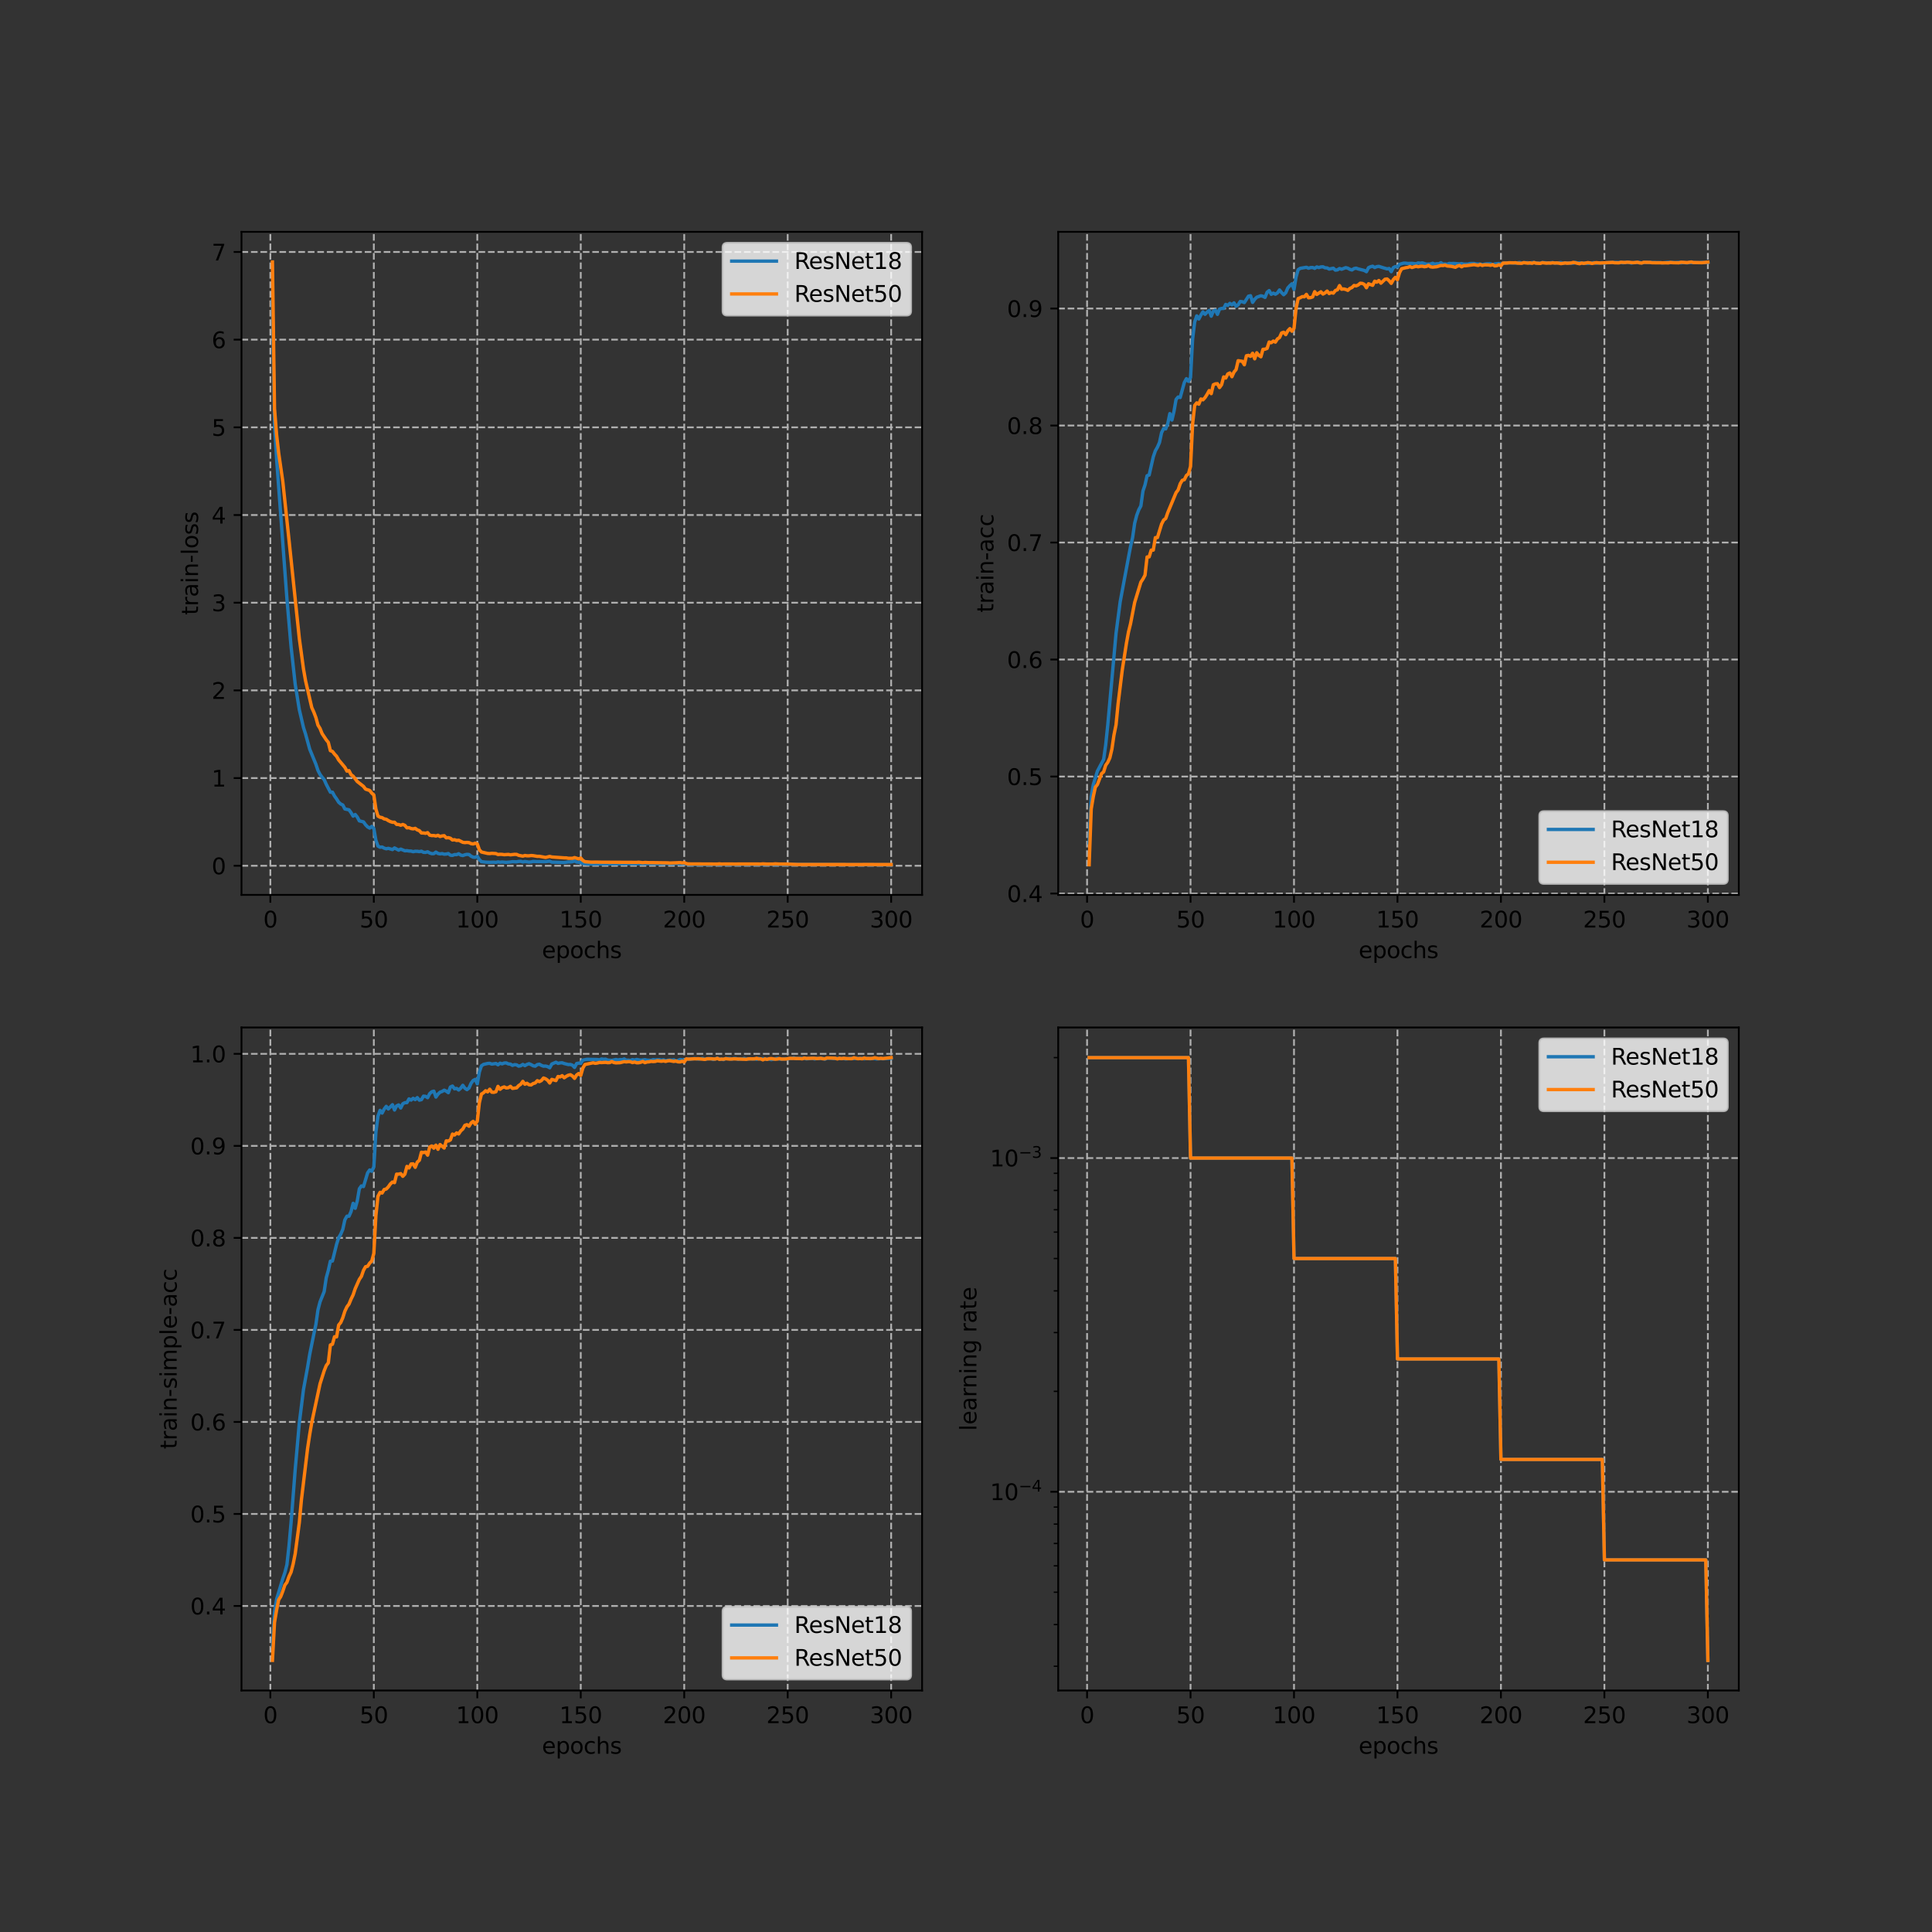 <?xml version="1.0" encoding="utf-8" standalone="no"?>
<!DOCTYPE svg PUBLIC "-//W3C//DTD SVG 1.1//EN"
  "http://www.w3.org/Graphics/SVG/1.1/DTD/svg11.dtd">
<svg xmlns:xlink="http://www.w3.org/1999/xlink" width="864pt" height="864pt" viewBox="0 0 864 864" xmlns="http://www.w3.org/2000/svg" version="1.1">
 <rect x="0" y="0" width="864" height="864" fill="#333333" stroke="none"/>
 <defs>
  <style type="text/css">*{stroke-linejoin: round; stroke-linecap: butt}</style>
 </defs>
 <g id="figure_1">
  <g id="patch_1">
   <path d="M 0 864 
L 864 864 
L 864 0 
L 0 0 
L 0 864 
z
" style="fill: none"/>
  </g>
  <g id="axes_1">
   <g id="patch_2">
    <path d="M 108 400.189 
L 412.364 400.189 
L 412.364 103.68 
L 108 103.68 
L 108 400.189 
z
" style="fill: none"/>
   </g>
   <g id="matplotlib.axis_1">
    <g id="xtick_1">
     <g id="line2d_1">
      <path d="M 120.909 400.189 
L 120.909 103.68 
" clip-path="url(#p101b5a9856)" style="fill: none; stroke-dasharray: 2.96,1.28; stroke-dashoffset: 0; stroke: #b0b0b0; stroke-width: 0.8"/>
     </g>
     <g id="line2d_2">
      <defs>
       <path id="mce7ad5b68c" d="M 0 0 
L 0 3.5 
" style="stroke: #000000; stroke-width: 0.8"/>
      </defs>
      <g>
       <use xlink:href="#mce7ad5b68c" x="120.909" y="400.189" style="stroke: #000000; stroke-width: 0.8"/>
      </g>
     </g>
     <g id="text_1">
      <!-- 0 -->
      <g transform="translate(117.728 414.788)scale(0.1 -0.1)">
       <defs>
        <path id="DejaVuSans-30" d="M 2034 4250 
Q 1547 4250 1301 3770 
Q 1056 3291 1056 2328 
Q 1056 1369 1301 889 
Q 1547 409 2034 409 
Q 2525 409 2770 889 
Q 3016 1369 3016 2328 
Q 3016 3291 2770 3770 
Q 2525 4250 2034 4250 
z
M 2034 4750 
Q 2819 4750 3233 4129 
Q 3647 3509 3647 2328 
Q 3647 1150 3233 529 
Q 2819 -91 2034 -91 
Q 1250 -91 836 529 
Q 422 1150 422 2328 
Q 422 3509 836 4129 
Q 1250 4750 2034 4750 
z
" transform="scale(0.016)"/>
       </defs>
       <use xlink:href="#DejaVuSans-30"/>
      </g>
     </g>
    </g>
    <g id="xtick_2">
     <g id="line2d_3">
      <path d="M 167.179 400.189 
L 167.179 103.68 
" clip-path="url(#p101b5a9856)" style="fill: none; stroke-dasharray: 2.96,1.28; stroke-dashoffset: 0; stroke: #b0b0b0; stroke-width: 0.8"/>
     </g>
     <g id="line2d_4">
      <g>
       <use xlink:href="#mce7ad5b68c" x="167.179" y="400.189" style="stroke: #000000; stroke-width: 0.8"/>
      </g>
     </g>
     <g id="text_2">
      <!-- 50 -->
      <g transform="translate(160.817 414.788)scale(0.1 -0.1)">
       <defs>
        <path id="DejaVuSans-35" d="M 691 4666 
L 3169 4666 
L 3169 4134 
L 1269 4134 
L 1269 2991 
Q 1406 3038 1543 3061 
Q 1681 3084 1819 3084 
Q 2600 3084 3056 2656 
Q 3513 2228 3513 1497 
Q 3513 744 3044 326 
Q 2575 -91 1722 -91 
Q 1428 -91 1123 -41 
Q 819 9 494 109 
L 494 744 
Q 775 591 1075 516 
Q 1375 441 1709 441 
Q 2250 441 2565 725 
Q 2881 1009 2881 1497 
Q 2881 1984 2565 2268 
Q 2250 2553 1709 2553 
Q 1456 2553 1204 2497 
Q 953 2441 691 2322 
L 691 4666 
z
" transform="scale(0.016)"/>
       </defs>
       <use xlink:href="#DejaVuSans-35"/>
       <use xlink:href="#DejaVuSans-30" x="63.623"/>
      </g>
     </g>
    </g>
    <g id="xtick_3">
     <g id="line2d_5">
      <path d="M 213.449 400.189 
L 213.449 103.68 
" clip-path="url(#p101b5a9856)" style="fill: none; stroke-dasharray: 2.96,1.28; stroke-dashoffset: 0; stroke: #b0b0b0; stroke-width: 0.8"/>
     </g>
     <g id="line2d_6">
      <g>
       <use xlink:href="#mce7ad5b68c" x="213.449" y="400.189" style="stroke: #000000; stroke-width: 0.8"/>
      </g>
     </g>
     <g id="text_3">
      <!-- 100 -->
      <g transform="translate(203.905 414.788)scale(0.1 -0.1)">
       <defs>
        <path id="DejaVuSans-31" d="M 794 531 
L 1825 531 
L 1825 4091 
L 703 3866 
L 703 4441 
L 1819 4666 
L 2450 4666 
L 2450 531 
L 3481 531 
L 3481 0 
L 794 0 
L 794 531 
z
" transform="scale(0.016)"/>
       </defs>
       <use xlink:href="#DejaVuSans-31"/>
       <use xlink:href="#DejaVuSans-30" x="63.623"/>
       <use xlink:href="#DejaVuSans-30" x="127.246"/>
      </g>
     </g>
    </g>
    <g id="xtick_4">
     <g id="line2d_7">
      <path d="M 259.719 400.189 
L 259.719 103.68 
" clip-path="url(#p101b5a9856)" style="fill: none; stroke-dasharray: 2.96,1.28; stroke-dashoffset: 0; stroke: #b0b0b0; stroke-width: 0.8"/>
     </g>
     <g id="line2d_8">
      <g>
       <use xlink:href="#mce7ad5b68c" x="259.719" y="400.189" style="stroke: #000000; stroke-width: 0.8"/>
      </g>
     </g>
     <g id="text_4">
      <!-- 150 -->
      <g transform="translate(250.175 414.788)scale(0.1 -0.1)">
       <use xlink:href="#DejaVuSans-31"/>
       <use xlink:href="#DejaVuSans-35" x="63.623"/>
       <use xlink:href="#DejaVuSans-30" x="127.246"/>
      </g>
     </g>
    </g>
    <g id="xtick_5">
     <g id="line2d_9">
      <path d="M 305.989 400.189 
L 305.989 103.68 
" clip-path="url(#p101b5a9856)" style="fill: none; stroke-dasharray: 2.96,1.28; stroke-dashoffset: 0; stroke: #b0b0b0; stroke-width: 0.8"/>
     </g>
     <g id="line2d_10">
      <g>
       <use xlink:href="#mce7ad5b68c" x="305.989" y="400.189" style="stroke: #000000; stroke-width: 0.8"/>
      </g>
     </g>
     <g id="text_5">
      <!-- 200 -->
      <g transform="translate(296.445 414.788)scale(0.1 -0.1)">
       <defs>
        <path id="DejaVuSans-32" d="M 1228 531 
L 3431 531 
L 3431 0 
L 469 0 
L 469 531 
Q 828 903 1448 1529 
Q 2069 2156 2228 2338 
Q 2531 2678 2651 2914 
Q 2772 3150 2772 3378 
Q 2772 3750 2511 3984 
Q 2250 4219 1831 4219 
Q 1534 4219 1204 4116 
Q 875 4013 500 3803 
L 500 4441 
Q 881 4594 1212 4672 
Q 1544 4750 1819 4750 
Q 2544 4750 2975 4387 
Q 3406 4025 3406 3419 
Q 3406 3131 3298 2873 
Q 3191 2616 2906 2266 
Q 2828 2175 2409 1742 
Q 1991 1309 1228 531 
z
" transform="scale(0.016)"/>
       </defs>
       <use xlink:href="#DejaVuSans-32"/>
       <use xlink:href="#DejaVuSans-30" x="63.623"/>
       <use xlink:href="#DejaVuSans-30" x="127.246"/>
      </g>
     </g>
    </g>
    <g id="xtick_6">
     <g id="line2d_11">
      <path d="M 352.259 400.189 
L 352.259 103.68 
" clip-path="url(#p101b5a9856)" style="fill: none; stroke-dasharray: 2.96,1.28; stroke-dashoffset: 0; stroke: #b0b0b0; stroke-width: 0.8"/>
     </g>
     <g id="line2d_12">
      <g>
       <use xlink:href="#mce7ad5b68c" x="352.259" y="400.189" style="stroke: #000000; stroke-width: 0.8"/>
      </g>
     </g>
     <g id="text_6">
      <!-- 250 -->
      <g transform="translate(342.715 414.788)scale(0.1 -0.1)">
       <use xlink:href="#DejaVuSans-32"/>
       <use xlink:href="#DejaVuSans-35" x="63.623"/>
       <use xlink:href="#DejaVuSans-30" x="127.246"/>
      </g>
     </g>
    </g>
    <g id="xtick_7">
     <g id="line2d_13">
      <path d="M 398.529 400.189 
L 398.529 103.68 
" clip-path="url(#p101b5a9856)" style="fill: none; stroke-dasharray: 2.96,1.28; stroke-dashoffset: 0; stroke: #b0b0b0; stroke-width: 0.8"/>
     </g>
     <g id="line2d_14">
      <g>
       <use xlink:href="#mce7ad5b68c" x="398.529" y="400.189" style="stroke: #000000; stroke-width: 0.8"/>
      </g>
     </g>
     <g id="text_7">
      <!-- 300 -->
      <g transform="translate(388.985 414.788)scale(0.1 -0.1)">
       <defs>
        <path id="DejaVuSans-33" d="M 2597 2516 
Q 3050 2419 3304 2112 
Q 3559 1806 3559 1356 
Q 3559 666 3084 287 
Q 2609 -91 1734 -91 
Q 1441 -91 1130 -33 
Q 819 25 488 141 
L 488 750 
Q 750 597 1062 519 
Q 1375 441 1716 441 
Q 2309 441 2620 675 
Q 2931 909 2931 1356 
Q 2931 1769 2642 2001 
Q 2353 2234 1838 2234 
L 1294 2234 
L 1294 2753 
L 1863 2753 
Q 2328 2753 2575 2939 
Q 2822 3125 2822 3475 
Q 2822 3834 2567 4026 
Q 2313 4219 1838 4219 
Q 1578 4219 1281 4162 
Q 984 4106 628 3988 
L 628 4550 
Q 988 4650 1302 4700 
Q 1616 4750 1894 4750 
Q 2613 4750 3031 4423 
Q 3450 4097 3450 3541 
Q 3450 3153 3228 2886 
Q 3006 2619 2597 2516 
z
" transform="scale(0.016)"/>
       </defs>
       <use xlink:href="#DejaVuSans-33"/>
       <use xlink:href="#DejaVuSans-30" x="63.623"/>
       <use xlink:href="#DejaVuSans-30" x="127.246"/>
      </g>
     </g>
    </g>
    <g id="text_8">
     <!-- epochs -->
     <g transform="translate(242.349 428.466)scale(0.1 -0.1)">
      <defs>
       <path id="DejaVuSans-65" d="M 3597 1894 
L 3597 1613 
L 953 1613 
Q 991 1019 1311 708 
Q 1631 397 2203 397 
Q 2534 397 2845 478 
Q 3156 559 3463 722 
L 3463 178 
Q 3153 47 2828 -22 
Q 2503 -91 2169 -91 
Q 1331 -91 842 396 
Q 353 884 353 1716 
Q 353 2575 817 3079 
Q 1281 3584 2069 3584 
Q 2775 3584 3186 3129 
Q 3597 2675 3597 1894 
z
M 3022 2063 
Q 3016 2534 2758 2815 
Q 2500 3097 2075 3097 
Q 1594 3097 1305 2825 
Q 1016 2553 972 2059 
L 3022 2063 
z
" transform="scale(0.016)"/>
       <path id="DejaVuSans-70" d="M 1159 525 
L 1159 -1331 
L 581 -1331 
L 581 3500 
L 1159 3500 
L 1159 2969 
Q 1341 3281 1617 3432 
Q 1894 3584 2278 3584 
Q 2916 3584 3314 3078 
Q 3713 2572 3713 1747 
Q 3713 922 3314 415 
Q 2916 -91 2278 -91 
Q 1894 -91 1617 61 
Q 1341 213 1159 525 
z
M 3116 1747 
Q 3116 2381 2855 2742 
Q 2594 3103 2138 3103 
Q 1681 3103 1420 2742 
Q 1159 2381 1159 1747 
Q 1159 1113 1420 752 
Q 1681 391 2138 391 
Q 2594 391 2855 752 
Q 3116 1113 3116 1747 
z
" transform="scale(0.016)"/>
       <path id="DejaVuSans-6f" d="M 1959 3097 
Q 1497 3097 1228 2736 
Q 959 2375 959 1747 
Q 959 1119 1226 758 
Q 1494 397 1959 397 
Q 2419 397 2687 759 
Q 2956 1122 2956 1747 
Q 2956 2369 2687 2733 
Q 2419 3097 1959 3097 
z
M 1959 3584 
Q 2709 3584 3137 3096 
Q 3566 2609 3566 1747 
Q 3566 888 3137 398 
Q 2709 -91 1959 -91 
Q 1206 -91 779 398 
Q 353 888 353 1747 
Q 353 2609 779 3096 
Q 1206 3584 1959 3584 
z
" transform="scale(0.016)"/>
       <path id="DejaVuSans-63" d="M 3122 3366 
L 3122 2828 
Q 2878 2963 2633 3030 
Q 2388 3097 2138 3097 
Q 1578 3097 1268 2742 
Q 959 2388 959 1747 
Q 959 1106 1268 751 
Q 1578 397 2138 397 
Q 2388 397 2633 464 
Q 2878 531 3122 666 
L 3122 134 
Q 2881 22 2623 -34 
Q 2366 -91 2075 -91 
Q 1284 -91 818 406 
Q 353 903 353 1747 
Q 353 2603 823 3093 
Q 1294 3584 2113 3584 
Q 2378 3584 2631 3529 
Q 2884 3475 3122 3366 
z
" transform="scale(0.016)"/>
       <path id="DejaVuSans-68" d="M 3513 2113 
L 3513 0 
L 2938 0 
L 2938 2094 
Q 2938 2591 2744 2837 
Q 2550 3084 2163 3084 
Q 1697 3084 1428 2787 
Q 1159 2491 1159 1978 
L 1159 0 
L 581 0 
L 581 4863 
L 1159 4863 
L 1159 2956 
Q 1366 3272 1645 3428 
Q 1925 3584 2291 3584 
Q 2894 3584 3203 3211 
Q 3513 2838 3513 2113 
z
" transform="scale(0.016)"/>
       <path id="DejaVuSans-73" d="M 2834 3397 
L 2834 2853 
Q 2591 2978 2328 3040 
Q 2066 3103 1784 3103 
Q 1356 3103 1142 2972 
Q 928 2841 928 2578 
Q 928 2378 1081 2264 
Q 1234 2150 1697 2047 
L 1894 2003 
Q 2506 1872 2764 1633 
Q 3022 1394 3022 966 
Q 3022 478 2636 193 
Q 2250 -91 1575 -91 
Q 1294 -91 989 -36 
Q 684 19 347 128 
L 347 722 
Q 666 556 975 473 
Q 1284 391 1588 391 
Q 1994 391 2212 530 
Q 2431 669 2431 922 
Q 2431 1156 2273 1281 
Q 2116 1406 1581 1522 
L 1381 1569 
Q 847 1681 609 1914 
Q 372 2147 372 2553 
Q 372 3047 722 3315 
Q 1072 3584 1716 3584 
Q 2034 3584 2315 3537 
Q 2597 3491 2834 3397 
z
" transform="scale(0.016)"/>
      </defs>
      <use xlink:href="#DejaVuSans-65"/>
      <use xlink:href="#DejaVuSans-70" x="61.523"/>
      <use xlink:href="#DejaVuSans-6f" x="125"/>
      <use xlink:href="#DejaVuSans-63" x="186.182"/>
      <use xlink:href="#DejaVuSans-68" x="241.162"/>
      <use xlink:href="#DejaVuSans-73" x="304.541"/>
     </g>
    </g>
   </g>
   <g id="matplotlib.axis_2">
    <g id="ytick_1">
     <g id="line2d_15">
      <path d="M 108 387.178 
L 412.364 387.178 
" clip-path="url(#p101b5a9856)" style="fill: none; stroke-dasharray: 2.96,1.28; stroke-dashoffset: 0; stroke: #b0b0b0; stroke-width: 0.8"/>
     </g>
     <g id="line2d_16">
      <defs>
       <path id="m58238be404" d="M 0 0 
L -3.5 0 
" style="stroke: #000000; stroke-width: 0.8"/>
      </defs>
      <g>
       <use xlink:href="#m58238be404" x="108" y="387.178" style="stroke: #000000; stroke-width: 0.8"/>
      </g>
     </g>
     <g id="text_9">
      <!-- 0 -->
      <g transform="translate(94.638 390.977)scale(0.1 -0.1)">
       <use xlink:href="#DejaVuSans-30"/>
      </g>
     </g>
    </g>
    <g id="ytick_2">
     <g id="line2d_17">
      <path d="M 108 347.964 
L 412.364 347.964 
" clip-path="url(#p101b5a9856)" style="fill: none; stroke-dasharray: 2.96,1.28; stroke-dashoffset: 0; stroke: #b0b0b0; stroke-width: 0.8"/>
     </g>
     <g id="line2d_18">
      <g>
       <use xlink:href="#m58238be404" x="108" y="347.964" style="stroke: #000000; stroke-width: 0.8"/>
      </g>
     </g>
     <g id="text_10">
      <!-- 1 -->
      <g transform="translate(94.638 351.763)scale(0.1 -0.1)">
       <use xlink:href="#DejaVuSans-31"/>
      </g>
     </g>
    </g>
    <g id="ytick_3">
     <g id="line2d_19">
      <path d="M 108 308.751 
L 412.364 308.751 
" clip-path="url(#p101b5a9856)" style="fill: none; stroke-dasharray: 2.96,1.28; stroke-dashoffset: 0; stroke: #b0b0b0; stroke-width: 0.8"/>
     </g>
     <g id="line2d_20">
      <g>
       <use xlink:href="#m58238be404" x="108" y="308.751" style="stroke: #000000; stroke-width: 0.8"/>
      </g>
     </g>
     <g id="text_11">
      <!-- 2 -->
      <g transform="translate(94.638 312.55)scale(0.1 -0.1)">
       <use xlink:href="#DejaVuSans-32"/>
      </g>
     </g>
    </g>
    <g id="ytick_4">
     <g id="line2d_21">
      <path d="M 108 269.537 
L 412.364 269.537 
" clip-path="url(#p101b5a9856)" style="fill: none; stroke-dasharray: 2.96,1.28; stroke-dashoffset: 0; stroke: #b0b0b0; stroke-width: 0.8"/>
     </g>
     <g id="line2d_22">
      <g>
       <use xlink:href="#m58238be404" x="108" y="269.537" style="stroke: #000000; stroke-width: 0.8"/>
      </g>
     </g>
     <g id="text_12">
      <!-- 3 -->
      <g transform="translate(94.638 273.336)scale(0.1 -0.1)">
       <use xlink:href="#DejaVuSans-33"/>
      </g>
     </g>
    </g>
    <g id="ytick_5">
     <g id="line2d_23">
      <path d="M 108 230.323 
L 412.364 230.323 
" clip-path="url(#p101b5a9856)" style="fill: none; stroke-dasharray: 2.96,1.28; stroke-dashoffset: 0; stroke: #b0b0b0; stroke-width: 0.8"/>
     </g>
     <g id="line2d_24">
      <g>
       <use xlink:href="#m58238be404" x="108" y="230.323" style="stroke: #000000; stroke-width: 0.8"/>
      </g>
     </g>
     <g id="text_13">
      <!-- 4 -->
      <g transform="translate(94.638 234.122)scale(0.1 -0.1)">
       <defs>
        <path id="DejaVuSans-34" d="M 2419 4116 
L 825 1625 
L 2419 1625 
L 2419 4116 
z
M 2253 4666 
L 3047 4666 
L 3047 1625 
L 3713 1625 
L 3713 1100 
L 3047 1100 
L 3047 0 
L 2419 0 
L 2419 1100 
L 313 1100 
L 313 1709 
L 2253 4666 
z
" transform="scale(0.016)"/>
       </defs>
       <use xlink:href="#DejaVuSans-34"/>
      </g>
     </g>
    </g>
    <g id="ytick_6">
     <g id="line2d_25">
      <path d="M 108 191.11 
L 412.364 191.11 
" clip-path="url(#p101b5a9856)" style="fill: none; stroke-dasharray: 2.96,1.28; stroke-dashoffset: 0; stroke: #b0b0b0; stroke-width: 0.8"/>
     </g>
     <g id="line2d_26">
      <g>
       <use xlink:href="#m58238be404" x="108" y="191.11" style="stroke: #000000; stroke-width: 0.8"/>
      </g>
     </g>
     <g id="text_14">
      <!-- 5 -->
      <g transform="translate(94.638 194.909)scale(0.1 -0.1)">
       <use xlink:href="#DejaVuSans-35"/>
      </g>
     </g>
    </g>
    <g id="ytick_7">
     <g id="line2d_27">
      <path d="M 108 151.896 
L 412.364 151.896 
" clip-path="url(#p101b5a9856)" style="fill: none; stroke-dasharray: 2.96,1.28; stroke-dashoffset: 0; stroke: #b0b0b0; stroke-width: 0.8"/>
     </g>
     <g id="line2d_28">
      <g>
       <use xlink:href="#m58238be404" x="108" y="151.896" style="stroke: #000000; stroke-width: 0.8"/>
      </g>
     </g>
     <g id="text_15">
      <!-- 6 -->
      <g transform="translate(94.638 155.695)scale(0.1 -0.1)">
       <defs>
        <path id="DejaVuSans-36" d="M 2113 2584 
Q 1688 2584 1439 2293 
Q 1191 2003 1191 1497 
Q 1191 994 1439 701 
Q 1688 409 2113 409 
Q 2538 409 2786 701 
Q 3034 994 3034 1497 
Q 3034 2003 2786 2293 
Q 2538 2584 2113 2584 
z
M 3366 4563 
L 3366 3988 
Q 3128 4100 2886 4159 
Q 2644 4219 2406 4219 
Q 1781 4219 1451 3797 
Q 1122 3375 1075 2522 
Q 1259 2794 1537 2939 
Q 1816 3084 2150 3084 
Q 2853 3084 3261 2657 
Q 3669 2231 3669 1497 
Q 3669 778 3244 343 
Q 2819 -91 2113 -91 
Q 1303 -91 875 529 
Q 447 1150 447 2328 
Q 447 3434 972 4092 
Q 1497 4750 2381 4750 
Q 2619 4750 2861 4703 
Q 3103 4656 3366 4563 
z
" transform="scale(0.016)"/>
       </defs>
       <use xlink:href="#DejaVuSans-36"/>
      </g>
     </g>
    </g>
    <g id="ytick_8">
     <g id="line2d_29">
      <path d="M 108 112.682 
L 412.364 112.682 
" clip-path="url(#p101b5a9856)" style="fill: none; stroke-dasharray: 2.96,1.28; stroke-dashoffset: 0; stroke: #b0b0b0; stroke-width: 0.8"/>
     </g>
     <g id="line2d_30">
      <g>
       <use xlink:href="#m58238be404" x="108" y="112.682" style="stroke: #000000; stroke-width: 0.8"/>
      </g>
     </g>
     <g id="text_16">
      <!-- 7 -->
      <g transform="translate(94.638 116.482)scale(0.1 -0.1)">
       <defs>
        <path id="DejaVuSans-37" d="M 525 4666 
L 3525 4666 
L 3525 4397 
L 1831 0 
L 1172 0 
L 2766 4134 
L 525 4134 
L 525 4666 
z
" transform="scale(0.016)"/>
       </defs>
       <use xlink:href="#DejaVuSans-37"/>
      </g>
     </g>
    </g>
    <g id="text_17">
     <!-- train-loss -->
     <g transform="translate(88.558 275.034)rotate(-90)scale(0.1 -0.1)">
      <defs>
       <path id="DejaVuSans-74" d="M 1172 4494 
L 1172 3500 
L 2356 3500 
L 2356 3053 
L 1172 3053 
L 1172 1153 
Q 1172 725 1289 603 
Q 1406 481 1766 481 
L 2356 481 
L 2356 0 
L 1766 0 
Q 1100 0 847 248 
Q 594 497 594 1153 
L 594 3053 
L 172 3053 
L 172 3500 
L 594 3500 
L 594 4494 
L 1172 4494 
z
" transform="scale(0.016)"/>
       <path id="DejaVuSans-72" d="M 2631 2963 
Q 2534 3019 2420 3045 
Q 2306 3072 2169 3072 
Q 1681 3072 1420 2755 
Q 1159 2438 1159 1844 
L 1159 0 
L 581 0 
L 581 3500 
L 1159 3500 
L 1159 2956 
Q 1341 3275 1631 3429 
Q 1922 3584 2338 3584 
Q 2397 3584 2469 3576 
Q 2541 3569 2628 3553 
L 2631 2963 
z
" transform="scale(0.016)"/>
       <path id="DejaVuSans-61" d="M 2194 1759 
Q 1497 1759 1228 1600 
Q 959 1441 959 1056 
Q 959 750 1161 570 
Q 1363 391 1709 391 
Q 2188 391 2477 730 
Q 2766 1069 2766 1631 
L 2766 1759 
L 2194 1759 
z
M 3341 1997 
L 3341 0 
L 2766 0 
L 2766 531 
Q 2569 213 2275 61 
Q 1981 -91 1556 -91 
Q 1019 -91 701 211 
Q 384 513 384 1019 
Q 384 1609 779 1909 
Q 1175 2209 1959 2209 
L 2766 2209 
L 2766 2266 
Q 2766 2663 2505 2880 
Q 2244 3097 1772 3097 
Q 1472 3097 1187 3025 
Q 903 2953 641 2809 
L 641 3341 
Q 956 3463 1253 3523 
Q 1550 3584 1831 3584 
Q 2591 3584 2966 3190 
Q 3341 2797 3341 1997 
z
" transform="scale(0.016)"/>
       <path id="DejaVuSans-69" d="M 603 3500 
L 1178 3500 
L 1178 0 
L 603 0 
L 603 3500 
z
M 603 4863 
L 1178 4863 
L 1178 4134 
L 603 4134 
L 603 4863 
z
" transform="scale(0.016)"/>
       <path id="DejaVuSans-6e" d="M 3513 2113 
L 3513 0 
L 2938 0 
L 2938 2094 
Q 2938 2591 2744 2837 
Q 2550 3084 2163 3084 
Q 1697 3084 1428 2787 
Q 1159 2491 1159 1978 
L 1159 0 
L 581 0 
L 581 3500 
L 1159 3500 
L 1159 2956 
Q 1366 3272 1645 3428 
Q 1925 3584 2291 3584 
Q 2894 3584 3203 3211 
Q 3513 2838 3513 2113 
z
" transform="scale(0.016)"/>
       <path id="DejaVuSans-2d" d="M 313 2009 
L 1997 2009 
L 1997 1497 
L 313 1497 
L 313 2009 
z
" transform="scale(0.016)"/>
       <path id="DejaVuSans-6c" d="M 603 4863 
L 1178 4863 
L 1178 0 
L 603 0 
L 603 4863 
z
" transform="scale(0.016)"/>
      </defs>
      <use xlink:href="#DejaVuSans-74"/>
      <use xlink:href="#DejaVuSans-72" x="39.209"/>
      <use xlink:href="#DejaVuSans-61" x="80.322"/>
      <use xlink:href="#DejaVuSans-69" x="141.602"/>
      <use xlink:href="#DejaVuSans-6e" x="169.385"/>
      <use xlink:href="#DejaVuSans-2d" x="232.764"/>
      <use xlink:href="#DejaVuSans-6c" x="268.848"/>
      <use xlink:href="#DejaVuSans-6f" x="296.631"/>
      <use xlink:href="#DejaVuSans-73" x="357.812"/>
      <use xlink:href="#DejaVuSans-73" x="409.912"/>
     </g>
    </g>
   </g>
   <g id="line2d_31">
    <path d="M 121.835 134.594 
L 122.76 189.362 
L 123.686 205.089 
L 128.313 267.764 
L 130.163 289.146 
L 132.014 305.974 
L 133.865 317.407 
L 135.716 325.341 
L 136.641 328.244 
L 138.492 335.003 
L 141.268 341.765 
L 142.193 344.538 
L 143.119 346.328 
L 144.044 347.595 
L 144.97 348.638 
L 145.895 350.744 
L 147.746 354.265 
L 148.671 354.268 
L 149.597 355.992 
L 150.522 357.273 
L 151.447 358.746 
L 152.373 359.573 
L 153.298 359.995 
L 154.224 361.758 
L 156.074 362.159 
L 157 363.424 
L 157.925 364.984 
L 158.851 364.253 
L 159.776 365.392 
L 160.701 367.098 
L 162.552 367.547 
L 163.478 368.832 
L 164.403 369.79 
L 165.328 370.329 
L 166.254 369.575 
L 167.179 370.514 
L 168.105 375.842 
L 169.03 378.355 
L 169.955 378.876 
L 170.881 378.781 
L 171.806 379.294 
L 172.732 379.581 
L 173.657 379.381 
L 175.508 379.92 
L 176.433 379.207 
L 178.284 380.201 
L 179.209 379.723 
L 181.06 380.488 
L 181.986 380.424 
L 182.911 380.585 
L 183.836 380.612 
L 184.762 380.884 
L 185.687 380.682 
L 186.613 380.706 
L 187.538 380.852 
L 188.463 380.663 
L 189.389 381.152 
L 190.314 381.201 
L 191.24 380.915 
L 192.165 381.464 
L 193.09 381.768 
L 194.016 381.743 
L 194.941 381.069 
L 195.867 381.663 
L 196.792 381.873 
L 197.717 381.728 
L 198.643 381.994 
L 199.568 381.931 
L 200.494 381.717 
L 201.419 382.436 
L 202.344 382.541 
L 203.27 382.169 
L 204.195 382.207 
L 205.121 381.797 
L 206.046 382.398 
L 206.971 382.612 
L 207.897 382.264 
L 208.822 382.072 
L 209.748 382.143 
L 210.673 382.885 
L 211.598 383.336 
L 212.524 383.39 
L 213.449 382.975 
L 214.375 384.415 
L 215.3 385.349 
L 217.151 385.546 
L 219.002 385.631 
L 220.852 385.58 
L 221.778 385.654 
L 222.703 385.438 
L 223.629 385.599 
L 224.554 385.503 
L 226.405 385.647 
L 228.256 385.501 
L 229.181 385.357 
L 231.032 385.417 
L 231.957 385.235 
L 232.883 385.193 
L 233.808 385.471 
L 234.733 385.274 
L 236.584 385.547 
L 237.51 385.461 
L 238.435 385.244 
L 240.286 385.338 
L 243.987 385.338 
L 245.838 385.125 
L 246.764 385.553 
L 252.316 385.714 
L 254.167 385.467 
L 255.092 385.476 
L 256.018 385.35 
L 256.943 385.037 
L 257.868 385.524 
L 259.719 385.707 
L 260.645 386.175 
L 262.495 386.404 
L 265.272 386.418 
L 278.227 386.274 
L 279.152 386.336 
L 280.078 386.225 
L 283.779 386.322 
L 293.033 386.248 
L 293.959 386.352 
L 297.66 386.181 
L 300.437 386.273 
L 301.362 386.291 
L 302.287 386.159 
L 304.138 386.359 
L 305.989 386.188 
L 306.914 386.451 
L 308.765 386.58 
L 317.094 386.628 
L 318.945 386.547 
L 322.646 386.567 
L 323.572 386.514 
L 325.422 386.609 
L 328.199 386.547 
L 329.124 386.587 
L 330.975 386.546 
L 350.408 386.566 
L 382.797 386.682 
L 398.529 386.686 
L 398.529 386.686 
" clip-path="url(#p101b5a9856)" style="fill: none; stroke: #1f77b4; stroke-width: 1.5; stroke-linecap: square"/>
   </g>
   <g id="line2d_32">
    <path d="M 121.835 117.158 
L 122.76 182.756 
L 123.686 194.332 
L 124.611 202.488 
L 126.462 215.304 
L 129.238 241.416 
L 133.865 285.575 
L 135.716 299.147 
L 136.641 304.414 
L 139.417 316.422 
L 140.343 318.457 
L 141.268 320.904 
L 142.193 324.273 
L 143.119 325.773 
L 144.044 328.078 
L 145.895 330.852 
L 146.82 331.988 
L 147.746 335.691 
L 148.671 336.035 
L 149.597 337.239 
L 150.522 338.22 
L 151.447 339.843 
L 154.224 343.159 
L 155.149 344.838 
L 156.074 344.642 
L 157 346.445 
L 157.925 347.115 
L 159.776 349.507 
L 162.552 351.676 
L 163.478 352.899 
L 165.328 353.506 
L 166.254 354.687 
L 167.179 355.524 
L 168.105 361.865 
L 169.03 364.948 
L 169.955 365.476 
L 170.881 365.652 
L 171.806 366.217 
L 172.732 366.377 
L 173.657 366.979 
L 174.582 367.431 
L 175.508 367.718 
L 176.433 367.711 
L 177.359 368.665 
L 178.284 368.723 
L 179.209 369.061 
L 180.135 368.711 
L 181.06 369.103 
L 181.986 370.22 
L 182.911 370.138 
L 183.836 370.525 
L 184.762 370.673 
L 185.687 370.443 
L 186.613 371.139 
L 187.538 371.468 
L 188.463 372.504 
L 189.389 372.515 
L 190.314 372.666 
L 191.24 372.366 
L 192.165 373.488 
L 193.09 373.675 
L 194.016 373.651 
L 194.941 373.868 
L 195.867 373.543 
L 196.792 374.078 
L 197.717 373.84 
L 198.643 373.718 
L 199.568 374.693 
L 200.494 374.603 
L 201.419 374.868 
L 202.344 375.65 
L 203.27 375.519 
L 204.195 375.861 
L 205.121 375.751 
L 206.971 376.686 
L 207.897 376.818 
L 208.822 376.729 
L 209.748 376.82 
L 210.673 377.281 
L 211.598 377.429 
L 212.524 377.088 
L 213.449 377.407 
L 214.375 380.031 
L 215.3 381.02 
L 218.076 381.664 
L 219.002 381.725 
L 219.927 381.604 
L 221.778 381.721 
L 222.703 382.143 
L 223.629 382.051 
L 224.554 382.082 
L 225.479 382.233 
L 227.33 382.095 
L 228.256 382.282 
L 230.106 382.067 
L 231.032 382.087 
L 231.957 382.51 
L 233.808 382.868 
L 234.733 382.581 
L 235.659 382.722 
L 236.584 382.728 
L 237.51 382.598 
L 238.435 382.66 
L 240.286 382.974 
L 241.211 382.953 
L 243.987 383.456 
L 245.838 382.997 
L 246.764 383.251 
L 252.316 383.643 
L 253.241 383.654 
L 254.167 383.833 
L 256.018 383.842 
L 256.943 383.523 
L 258.794 384.098 
L 259.719 383.727 
L 260.645 384.772 
L 261.57 385.355 
L 264.346 385.56 
L 267.122 385.542 
L 268.973 385.581 
L 284.705 385.654 
L 285.63 385.578 
L 287.481 385.806 
L 288.406 385.671 
L 290.257 385.768 
L 292.108 385.776 
L 296.735 385.839 
L 298.586 385.858 
L 299.511 385.949 
L 304.138 385.76 
L 305.064 385.899 
L 305.989 385.771 
L 306.914 386.199 
L 307.84 386.355 
L 320.795 386.416 
L 321.721 386.322 
L 322.646 386.419 
L 324.497 386.383 
L 329.124 386.414 
L 330.975 386.384 
L 337.453 386.388 
L 340.229 386.414 
L 341.154 386.328 
L 343.005 386.427 
L 345.781 386.406 
L 346.707 386.316 
L 348.557 386.423 
L 351.334 386.405 
L 356.886 386.608 
L 361.513 386.592 
L 370.767 386.611 
L 385.573 386.615 
L 388.35 386.597 
L 390.2 386.602 
L 392.051 386.633 
L 394.827 386.618 
L 398.529 386.618 
L 398.529 386.618 
" clip-path="url(#p101b5a9856)" style="fill: none; stroke: #ff7f0e; stroke-width: 1.5; stroke-linecap: square"/>
   </g>
   <g id="patch_3">
    <path d="M 108 400.189 
L 108 103.68 
" style="fill: none; stroke: #000000; stroke-width: 0.8; stroke-linejoin: miter; stroke-linecap: square"/>
   </g>
   <g id="patch_4">
    <path d="M 412.364 400.189 
L 412.364 103.68 
" style="fill: none; stroke: #000000; stroke-width: 0.8; stroke-linejoin: miter; stroke-linecap: square"/>
   </g>
   <g id="patch_5">
    <path d="M 108 400.189 
L 412.364 400.189 
" style="fill: none; stroke: #000000; stroke-width: 0.8; stroke-linejoin: miter; stroke-linecap: square"/>
   </g>
   <g id="patch_6">
    <path d="M 108 103.68 
L 412.364 103.68 
" style="fill: none; stroke: #000000; stroke-width: 0.8; stroke-linejoin: miter; stroke-linecap: square"/>
   </g>
   <g id="legend_1">
    <g id="patch_7">
     <path d="M 325.223 141.036 
L 405.364 141.036 
Q 407.364 141.036 407.364 139.036 
L 407.364 110.68 
Q 407.364 108.68 405.364 108.68 
L 325.223 108.68 
Q 323.223 108.68 323.223 110.68 
L 323.223 139.036 
Q 323.223 141.036 325.223 141.036 
z
" style="fill: #ffffff; opacity: 0.8; stroke: #cccccc; stroke-linejoin: miter"/>
    </g>
    <g id="line2d_33">
     <path d="M 327.223 116.778 
L 337.223 116.778 
L 347.223 116.778 
" style="fill: none; stroke: #1f77b4; stroke-width: 1.5; stroke-linecap: square"/>
    </g>
    <g id="text_18">
     <!-- ResNet18 -->
     <g transform="translate(355.223 120.278)scale(0.1 -0.1)">
      <defs>
       <path id="DejaVuSans-52" d="M 2841 2188 
Q 3044 2119 3236 1894 
Q 3428 1669 3622 1275 
L 4263 0 
L 3584 0 
L 2988 1197 
Q 2756 1666 2539 1819 
Q 2322 1972 1947 1972 
L 1259 1972 
L 1259 0 
L 628 0 
L 628 4666 
L 2053 4666 
Q 2853 4666 3247 4331 
Q 3641 3997 3641 3322 
Q 3641 2881 3436 2590 
Q 3231 2300 2841 2188 
z
M 1259 4147 
L 1259 2491 
L 2053 2491 
Q 2509 2491 2742 2702 
Q 2975 2913 2975 3322 
Q 2975 3731 2742 3939 
Q 2509 4147 2053 4147 
L 1259 4147 
z
" transform="scale(0.016)"/>
       <path id="DejaVuSans-4e" d="M 628 4666 
L 1478 4666 
L 3547 763 
L 3547 4666 
L 4159 4666 
L 4159 0 
L 3309 0 
L 1241 3903 
L 1241 0 
L 628 0 
L 628 4666 
z
" transform="scale(0.016)"/>
       <path id="DejaVuSans-38" d="M 2034 2216 
Q 1584 2216 1326 1975 
Q 1069 1734 1069 1313 
Q 1069 891 1326 650 
Q 1584 409 2034 409 
Q 2484 409 2743 651 
Q 3003 894 3003 1313 
Q 3003 1734 2745 1975 
Q 2488 2216 2034 2216 
z
M 1403 2484 
Q 997 2584 770 2862 
Q 544 3141 544 3541 
Q 544 4100 942 4425 
Q 1341 4750 2034 4750 
Q 2731 4750 3128 4425 
Q 3525 4100 3525 3541 
Q 3525 3141 3298 2862 
Q 3072 2584 2669 2484 
Q 3125 2378 3379 2068 
Q 3634 1759 3634 1313 
Q 3634 634 3220 271 
Q 2806 -91 2034 -91 
Q 1263 -91 848 271 
Q 434 634 434 1313 
Q 434 1759 690 2068 
Q 947 2378 1403 2484 
z
M 1172 3481 
Q 1172 3119 1398 2916 
Q 1625 2713 2034 2713 
Q 2441 2713 2670 2916 
Q 2900 3119 2900 3481 
Q 2900 3844 2670 4047 
Q 2441 4250 2034 4250 
Q 1625 4250 1398 4047 
Q 1172 3844 1172 3481 
z
" transform="scale(0.016)"/>
      </defs>
      <use xlink:href="#DejaVuSans-52"/>
      <use xlink:href="#DejaVuSans-65" x="64.982"/>
      <use xlink:href="#DejaVuSans-73" x="126.506"/>
      <use xlink:href="#DejaVuSans-4e" x="178.605"/>
      <use xlink:href="#DejaVuSans-65" x="253.41"/>
      <use xlink:href="#DejaVuSans-74" x="314.934"/>
      <use xlink:href="#DejaVuSans-31" x="354.143"/>
      <use xlink:href="#DejaVuSans-38" x="417.766"/>
     </g>
    </g>
    <g id="line2d_34">
     <path d="M 327.223 131.457 
L 337.223 131.457 
L 347.223 131.457 
" style="fill: none; stroke: #ff7f0e; stroke-width: 1.5; stroke-linecap: square"/>
    </g>
    <g id="text_19">
     <!-- ResNet50 -->
     <g transform="translate(355.223 134.957)scale(0.1 -0.1)">
      <use xlink:href="#DejaVuSans-52"/>
      <use xlink:href="#DejaVuSans-65" x="64.982"/>
      <use xlink:href="#DejaVuSans-73" x="126.506"/>
      <use xlink:href="#DejaVuSans-4e" x="178.605"/>
      <use xlink:href="#DejaVuSans-65" x="253.41"/>
      <use xlink:href="#DejaVuSans-74" x="314.934"/>
      <use xlink:href="#DejaVuSans-35" x="354.143"/>
      <use xlink:href="#DejaVuSans-30" x="417.766"/>
     </g>
    </g>
   </g>
  </g>
  <g id="axes_2">
   <g id="patch_8">
    <path d="M 473.236 400.189 
L 777.6 400.189 
L 777.6 103.68 
L 473.236 103.68 
L 473.236 400.189 
z
" style="fill: none"/>
   </g>
   <g id="matplotlib.axis_3">
    <g id="xtick_8">
     <g id="line2d_35">
      <path d="M 486.146 400.189 
L 486.146 103.68 
" clip-path="url(#p783d982dc3)" style="fill: none; stroke-dasharray: 2.96,1.28; stroke-dashoffset: 0; stroke: #b0b0b0; stroke-width: 0.8"/>
     </g>
     <g id="line2d_36">
      <g>
       <use xlink:href="#mce7ad5b68c" x="486.146" y="400.189" style="stroke: #000000; stroke-width: 0.8"/>
      </g>
     </g>
     <g id="text_20">
      <!-- 0 -->
      <g transform="translate(482.964 414.788)scale(0.1 -0.1)">
       <use xlink:href="#DejaVuSans-30"/>
      </g>
     </g>
    </g>
    <g id="xtick_9">
     <g id="line2d_37">
      <path d="M 532.416 400.189 
L 532.416 103.68 
" clip-path="url(#p783d982dc3)" style="fill: none; stroke-dasharray: 2.96,1.28; stroke-dashoffset: 0; stroke: #b0b0b0; stroke-width: 0.8"/>
     </g>
     <g id="line2d_38">
      <g>
       <use xlink:href="#mce7ad5b68c" x="532.416" y="400.189" style="stroke: #000000; stroke-width: 0.8"/>
      </g>
     </g>
     <g id="text_21">
      <!-- 50 -->
      <g transform="translate(526.053 414.788)scale(0.1 -0.1)">
       <use xlink:href="#DejaVuSans-35"/>
       <use xlink:href="#DejaVuSans-30" x="63.623"/>
      </g>
     </g>
    </g>
    <g id="xtick_10">
     <g id="line2d_39">
      <path d="M 578.686 400.189 
L 578.686 103.68 
" clip-path="url(#p783d982dc3)" style="fill: none; stroke-dasharray: 2.96,1.28; stroke-dashoffset: 0; stroke: #b0b0b0; stroke-width: 0.8"/>
     </g>
     <g id="line2d_40">
      <g>
       <use xlink:href="#mce7ad5b68c" x="578.686" y="400.189" style="stroke: #000000; stroke-width: 0.8"/>
      </g>
     </g>
     <g id="text_22">
      <!-- 100 -->
      <g transform="translate(569.142 414.788)scale(0.1 -0.1)">
       <use xlink:href="#DejaVuSans-31"/>
       <use xlink:href="#DejaVuSans-30" x="63.623"/>
       <use xlink:href="#DejaVuSans-30" x="127.246"/>
      </g>
     </g>
    </g>
    <g id="xtick_11">
     <g id="line2d_41">
      <path d="M 624.955 400.189 
L 624.955 103.68 
" clip-path="url(#p783d982dc3)" style="fill: none; stroke-dasharray: 2.96,1.28; stroke-dashoffset: 0; stroke: #b0b0b0; stroke-width: 0.8"/>
     </g>
     <g id="line2d_42">
      <g>
       <use xlink:href="#mce7ad5b68c" x="624.955" y="400.189" style="stroke: #000000; stroke-width: 0.8"/>
      </g>
     </g>
     <g id="text_23">
      <!-- 150 -->
      <g transform="translate(615.412 414.788)scale(0.1 -0.1)">
       <use xlink:href="#DejaVuSans-31"/>
       <use xlink:href="#DejaVuSans-35" x="63.623"/>
       <use xlink:href="#DejaVuSans-30" x="127.246"/>
      </g>
     </g>
    </g>
    <g id="xtick_12">
     <g id="line2d_43">
      <path d="M 671.225 400.189 
L 671.225 103.68 
" clip-path="url(#p783d982dc3)" style="fill: none; stroke-dasharray: 2.96,1.28; stroke-dashoffset: 0; stroke: #b0b0b0; stroke-width: 0.8"/>
     </g>
     <g id="line2d_44">
      <g>
       <use xlink:href="#mce7ad5b68c" x="671.225" y="400.189" style="stroke: #000000; stroke-width: 0.8"/>
      </g>
     </g>
     <g id="text_24">
      <!-- 200 -->
      <g transform="translate(661.682 414.788)scale(0.1 -0.1)">
       <use xlink:href="#DejaVuSans-32"/>
       <use xlink:href="#DejaVuSans-30" x="63.623"/>
       <use xlink:href="#DejaVuSans-30" x="127.246"/>
      </g>
     </g>
    </g>
    <g id="xtick_13">
     <g id="line2d_45">
      <path d="M 717.495 400.189 
L 717.495 103.68 
" clip-path="url(#p783d982dc3)" style="fill: none; stroke-dasharray: 2.96,1.28; stroke-dashoffset: 0; stroke: #b0b0b0; stroke-width: 0.8"/>
     </g>
     <g id="line2d_46">
      <g>
       <use xlink:href="#mce7ad5b68c" x="717.495" y="400.189" style="stroke: #000000; stroke-width: 0.8"/>
      </g>
     </g>
     <g id="text_25">
      <!-- 250 -->
      <g transform="translate(707.952 414.788)scale(0.1 -0.1)">
       <use xlink:href="#DejaVuSans-32"/>
       <use xlink:href="#DejaVuSans-35" x="63.623"/>
       <use xlink:href="#DejaVuSans-30" x="127.246"/>
      </g>
     </g>
    </g>
    <g id="xtick_14">
     <g id="line2d_47">
      <path d="M 763.765 400.189 
L 763.765 103.68 
" clip-path="url(#p783d982dc3)" style="fill: none; stroke-dasharray: 2.96,1.28; stroke-dashoffset: 0; stroke: #b0b0b0; stroke-width: 0.8"/>
     </g>
     <g id="line2d_48">
      <g>
       <use xlink:href="#mce7ad5b68c" x="763.765" y="400.189" style="stroke: #000000; stroke-width: 0.8"/>
      </g>
     </g>
     <g id="text_26">
      <!-- 300 -->
      <g transform="translate(754.222 414.788)scale(0.1 -0.1)">
       <use xlink:href="#DejaVuSans-33"/>
       <use xlink:href="#DejaVuSans-30" x="63.623"/>
       <use xlink:href="#DejaVuSans-30" x="127.246"/>
      </g>
     </g>
    </g>
    <g id="text_27">
     <!-- epochs -->
     <g transform="translate(607.585 428.466)scale(0.1 -0.1)">
      <use xlink:href="#DejaVuSans-65"/>
      <use xlink:href="#DejaVuSans-70" x="61.523"/>
      <use xlink:href="#DejaVuSans-6f" x="125"/>
      <use xlink:href="#DejaVuSans-63" x="186.182"/>
      <use xlink:href="#DejaVuSans-68" x="241.162"/>
      <use xlink:href="#DejaVuSans-73" x="304.541"/>
     </g>
    </g>
   </g>
   <g id="matplotlib.axis_4">
    <g id="ytick_9">
     <g id="line2d_49">
      <path d="M 473.236 399.593 
L 777.6 399.593 
" clip-path="url(#p783d982dc3)" style="fill: none; stroke-dasharray: 2.96,1.28; stroke-dashoffset: 0; stroke: #b0b0b0; stroke-width: 0.8"/>
     </g>
     <g id="line2d_50">
      <g>
       <use xlink:href="#m58238be404" x="473.236" y="399.593" style="stroke: #000000; stroke-width: 0.8"/>
      </g>
     </g>
     <g id="text_28">
      <!-- 0.4 -->
      <g transform="translate(450.333 403.392)scale(0.1 -0.1)">
       <defs>
        <path id="DejaVuSans-2e" d="M 684 794 
L 1344 794 
L 1344 0 
L 684 0 
L 684 794 
z
" transform="scale(0.016)"/>
       </defs>
       <use xlink:href="#DejaVuSans-30"/>
       <use xlink:href="#DejaVuSans-2e" x="63.623"/>
       <use xlink:href="#DejaVuSans-34" x="95.41"/>
      </g>
     </g>
    </g>
    <g id="ytick_10">
     <g id="line2d_51">
      <path d="M 473.236 347.269 
L 777.6 347.269 
" clip-path="url(#p783d982dc3)" style="fill: none; stroke-dasharray: 2.96,1.28; stroke-dashoffset: 0; stroke: #b0b0b0; stroke-width: 0.8"/>
     </g>
     <g id="line2d_52">
      <g>
       <use xlink:href="#m58238be404" x="473.236" y="347.269" style="stroke: #000000; stroke-width: 0.8"/>
      </g>
     </g>
     <g id="text_29">
      <!-- 0.5 -->
      <g transform="translate(450.333 351.068)scale(0.1 -0.1)">
       <use xlink:href="#DejaVuSans-30"/>
       <use xlink:href="#DejaVuSans-2e" x="63.623"/>
       <use xlink:href="#DejaVuSans-35" x="95.41"/>
      </g>
     </g>
    </g>
    <g id="ytick_11">
     <g id="line2d_53">
      <path d="M 473.236 294.945 
L 777.6 294.945 
" clip-path="url(#p783d982dc3)" style="fill: none; stroke-dasharray: 2.96,1.28; stroke-dashoffset: 0; stroke: #b0b0b0; stroke-width: 0.8"/>
     </g>
     <g id="line2d_54">
      <g>
       <use xlink:href="#m58238be404" x="473.236" y="294.945" style="stroke: #000000; stroke-width: 0.8"/>
      </g>
     </g>
     <g id="text_30">
      <!-- 0.6 -->
      <g transform="translate(450.333 298.744)scale(0.1 -0.1)">
       <use xlink:href="#DejaVuSans-30"/>
       <use xlink:href="#DejaVuSans-2e" x="63.623"/>
       <use xlink:href="#DejaVuSans-36" x="95.41"/>
      </g>
     </g>
    </g>
    <g id="ytick_12">
     <g id="line2d_55">
      <path d="M 473.236 242.621 
L 777.6 242.621 
" clip-path="url(#p783d982dc3)" style="fill: none; stroke-dasharray: 2.96,1.28; stroke-dashoffset: 0; stroke: #b0b0b0; stroke-width: 0.8"/>
     </g>
     <g id="line2d_56">
      <g>
       <use xlink:href="#m58238be404" x="473.236" y="242.621" style="stroke: #000000; stroke-width: 0.8"/>
      </g>
     </g>
     <g id="text_31">
      <!-- 0.7 -->
      <g transform="translate(450.333 246.42)scale(0.1 -0.1)">
       <use xlink:href="#DejaVuSans-30"/>
       <use xlink:href="#DejaVuSans-2e" x="63.623"/>
       <use xlink:href="#DejaVuSans-37" x="95.41"/>
      </g>
     </g>
    </g>
    <g id="ytick_13">
     <g id="line2d_57">
      <path d="M 473.236 190.297 
L 777.6 190.297 
" clip-path="url(#p783d982dc3)" style="fill: none; stroke-dasharray: 2.96,1.28; stroke-dashoffset: 0; stroke: #b0b0b0; stroke-width: 0.8"/>
     </g>
     <g id="line2d_58">
      <g>
       <use xlink:href="#m58238be404" x="473.236" y="190.297" style="stroke: #000000; stroke-width: 0.8"/>
      </g>
     </g>
     <g id="text_32">
      <!-- 0.8 -->
      <g transform="translate(450.333 194.096)scale(0.1 -0.1)">
       <use xlink:href="#DejaVuSans-30"/>
       <use xlink:href="#DejaVuSans-2e" x="63.623"/>
       <use xlink:href="#DejaVuSans-38" x="95.41"/>
      </g>
     </g>
    </g>
    <g id="ytick_14">
     <g id="line2d_59">
      <path d="M 473.236 137.973 
L 777.6 137.973 
" clip-path="url(#p783d982dc3)" style="fill: none; stroke-dasharray: 2.96,1.28; stroke-dashoffset: 0; stroke: #b0b0b0; stroke-width: 0.8"/>
     </g>
     <g id="line2d_60">
      <g>
       <use xlink:href="#m58238be404" x="473.236" y="137.973" style="stroke: #000000; stroke-width: 0.8"/>
      </g>
     </g>
     <g id="text_33">
      <!-- 0.9 -->
      <g transform="translate(450.333 141.772)scale(0.1 -0.1)">
       <defs>
        <path id="DejaVuSans-39" d="M 703 97 
L 703 672 
Q 941 559 1184 500 
Q 1428 441 1663 441 
Q 2288 441 2617 861 
Q 2947 1281 2994 2138 
Q 2813 1869 2534 1725 
Q 2256 1581 1919 1581 
Q 1219 1581 811 2004 
Q 403 2428 403 3163 
Q 403 3881 828 4315 
Q 1253 4750 1959 4750 
Q 2769 4750 3195 4129 
Q 3622 3509 3622 2328 
Q 3622 1225 3098 567 
Q 2575 -91 1691 -91 
Q 1453 -91 1209 -44 
Q 966 3 703 97 
z
M 1959 2075 
Q 2384 2075 2632 2365 
Q 2881 2656 2881 3163 
Q 2881 3666 2632 3958 
Q 2384 4250 1959 4250 
Q 1534 4250 1286 3958 
Q 1038 3666 1038 3163 
Q 1038 2656 1286 2365 
Q 1534 2075 1959 2075 
z
" transform="scale(0.016)"/>
       </defs>
       <use xlink:href="#DejaVuSans-30"/>
       <use xlink:href="#DejaVuSans-2e" x="63.623"/>
       <use xlink:href="#DejaVuSans-39" x="95.41"/>
      </g>
     </g>
    </g>
    <g id="text_34">
     <!-- train-acc -->
     <g transform="translate(444.254 273.938)rotate(-90)scale(0.1 -0.1)">
      <use xlink:href="#DejaVuSans-74"/>
      <use xlink:href="#DejaVuSans-72" x="39.209"/>
      <use xlink:href="#DejaVuSans-61" x="80.322"/>
      <use xlink:href="#DejaVuSans-69" x="141.602"/>
      <use xlink:href="#DejaVuSans-6e" x="169.385"/>
      <use xlink:href="#DejaVuSans-2d" x="232.764"/>
      <use xlink:href="#DejaVuSans-61" x="268.848"/>
      <use xlink:href="#DejaVuSans-63" x="330.127"/>
      <use xlink:href="#DejaVuSans-63" x="385.107"/>
     </g>
    </g>
   </g>
   <g id="line2d_61">
    <path d="M 487.071 376.894 
L 487.996 356.262 
L 488.922 350.939 
L 490.773 344.834 
L 493.549 339.625 
L 494.474 333.109 
L 495.4 324.233 
L 499.101 283.211 
L 500.952 269.111 
L 504.654 249.325 
L 505.579 244.445 
L 506.504 240.399 
L 507.43 233.97 
L 508.355 230.428 
L 509.281 227.95 
L 510.206 226.248 
L 511.131 219.604 
L 512.057 216.845 
L 512.982 212.738 
L 513.908 212.432 
L 515.758 204.3 
L 516.684 201.601 
L 517.609 199.984 
L 518.535 197.868 
L 519.46 193.52 
L 520.385 191.616 
L 521.311 191.798 
L 522.236 189.417 
L 523.162 184.959 
L 524.087 187.848 
L 525.012 183.984 
L 525.938 178.624 
L 526.863 177.547 
L 527.789 177.762 
L 529.639 171.055 
L 530.565 169.352 
L 531.49 170.541 
L 532.416 168.842 
L 533.341 151.54 
L 534.266 143.993 
L 535.192 141.255 
L 536.117 142.666 
L 537.043 140.897 
L 537.968 139.456 
L 538.893 140.57 
L 539.819 139.598 
L 540.744 138.801 
L 541.67 141.405 
L 542.595 139.191 
L 543.52 138.71 
L 544.446 140.587 
L 545.371 138.239 
L 546.297 137.941 
L 547.222 137.939 
L 548.147 136.136 
L 549.073 136.592 
L 549.998 135.664 
L 550.924 136.336 
L 551.849 135.44 
L 552.774 136.976 
L 553.7 136.336 
L 554.625 134.823 
L 555.551 134.937 
L 556.476 135.314 
L 558.327 132.452 
L 559.252 132.246 
L 560.178 135.232 
L 561.103 133.849 
L 562.028 132.928 
L 563.879 132.271 
L 564.805 132.501 
L 565.73 132.995 
L 566.655 130.703 
L 567.581 129.956 
L 568.506 131.627 
L 569.432 131.096 
L 570.357 131.574 
L 571.282 130.992 
L 572.208 129.674 
L 573.133 130.851 
L 574.059 131.797 
L 574.984 130.937 
L 575.909 128.777 
L 576.835 127.754 
L 577.76 126.915 
L 578.686 129.407 
L 579.611 123.873 
L 580.536 120.609 
L 581.462 119.996 
L 584.238 119.53 
L 585.163 119.949 
L 586.089 119.666 
L 587.014 119.619 
L 587.94 120.016 
L 588.865 119.374 
L 589.79 119.657 
L 590.716 119.37 
L 591.641 119.315 
L 592.567 119.758 
L 593.492 119.819 
L 594.417 120.323 
L 596.268 119.948 
L 597.194 120.802 
L 598.119 120.683 
L 599.044 120.083 
L 599.97 120.405 
L 601.821 119.696 
L 602.746 119.936 
L 603.671 120.437 
L 604.597 120.734 
L 605.522 120.115 
L 606.448 119.917 
L 607.373 120.258 
L 610.149 120.957 
L 611.075 121.501 
L 612 119.721 
L 612.925 119.287 
L 613.851 119.052 
L 614.776 119.64 
L 615.701 119.248 
L 616.627 119.116 
L 618.478 119.717 
L 620.328 120.246 
L 621.254 120.072 
L 622.179 121.506 
L 623.105 119.684 
L 624.03 119.209 
L 624.955 119.38 
L 625.881 118.212 
L 627.732 117.674 
L 628.657 117.693 
L 629.582 117.829 
L 631.433 117.77 
L 633.284 117.991 
L 634.209 117.581 
L 635.135 117.702 
L 636.06 117.567 
L 637.911 118.156 
L 639.762 118.063 
L 640.687 117.733 
L 641.613 118.114 
L 642.538 117.933 
L 643.463 117.987 
L 644.389 117.488 
L 645.314 118.097 
L 646.24 118.03 
L 647.165 118.185 
L 648.09 117.801 
L 649.016 117.876 
L 649.941 117.805 
L 652.717 118.023 
L 653.643 117.865 
L 654.568 118.114 
L 656.419 118.117 
L 657.344 117.855 
L 659.195 117.837 
L 660.121 118.046 
L 661.971 118.083 
L 662.897 118.306 
L 664.748 117.99 
L 666.598 117.953 
L 667.524 118.478 
L 668.449 118.04 
L 670.3 117.843 
L 671.225 118.276 
L 672.151 117.694 
L 674.002 117.563 
L 676.778 117.549 
L 677.703 117.665 
L 679.554 117.359 
L 680.479 117.633 
L 681.405 117.472 
L 683.256 117.46 
L 684.181 117.743 
L 685.106 117.425 
L 686.032 117.371 
L 686.957 117.673 
L 687.883 117.638 
L 688.808 117.755 
L 689.733 117.401 
L 692.51 117.594 
L 694.36 117.414 
L 695.286 117.685 
L 698.062 117.421 
L 698.987 117.714 
L 699.913 117.549 
L 703.614 117.682 
L 704.54 117.344 
L 705.465 117.591 
L 706.391 117.513 
L 710.092 117.827 
L 711.943 117.583 
L 712.868 117.419 
L 713.794 117.71 
L 716.57 117.48 
L 717.495 117.733 
L 718.421 117.445 
L 721.197 117.378 
L 724.899 117.339 
L 725.824 117.539 
L 726.749 117.33 
L 728.6 117.287 
L 729.526 117.66 
L 730.451 117.441 
L 733.227 117.33 
L 734.153 117.579 
L 735.078 117.339 
L 739.705 117.402 
L 742.481 117.442 
L 743.407 117.57 
L 746.183 117.281 
L 747.108 117.454 
L 748.034 117.353 
L 748.959 117.461 
L 750.81 117.306 
L 751.735 117.569 
L 752.661 117.403 
L 754.511 117.556 
L 755.437 117.4 
L 760.064 117.468 
L 760.989 117.331 
L 762.84 117.433 
L 763.765 117.324 
L 763.765 117.324 
" clip-path="url(#p783d982dc3)" style="fill: none; stroke: #1f77b4; stroke-width: 1.5; stroke-linecap: square"/>
   </g>
   <g id="line2d_62">
    <path d="M 487.071 386.711 
L 487.996 361.799 
L 488.922 356.266 
L 489.847 352.009 
L 490.773 350.84 
L 492.623 345.968 
L 493.549 345.201 
L 494.474 342.212 
L 495.4 340.911 
L 496.325 338.927 
L 497.25 334.99 
L 498.176 328.686 
L 499.101 324.144 
L 500.027 314.655 
L 501.877 299.645 
L 503.728 287.802 
L 504.654 282.686 
L 505.579 278.953 
L 507.43 269.413 
L 510.206 260.341 
L 511.131 258.936 
L 512.057 257.213 
L 512.982 249.089 
L 513.908 249.031 
L 514.833 246.021 
L 515.758 245.999 
L 516.684 240.433 
L 517.609 240.4 
L 519.46 234.379 
L 520.385 232.572 
L 521.311 231.869 
L 522.236 229.235 
L 525.938 220.331 
L 526.863 219.105 
L 527.789 216.364 
L 528.714 214.8 
L 529.639 214.519 
L 530.565 212.64 
L 531.49 211.906 
L 532.416 208.593 
L 533.341 189.601 
L 534.266 181.308 
L 535.192 180.167 
L 536.117 180.744 
L 537.043 178.438 
L 537.968 178.808 
L 538.893 177.801 
L 539.819 176.366 
L 540.744 174.68 
L 541.67 176.04 
L 542.595 172.085 
L 543.52 171.672 
L 544.446 171.591 
L 545.371 173.311 
L 546.297 172.029 
L 547.222 168.561 
L 548.147 169.047 
L 549.073 167.246 
L 549.998 166.8 
L 550.924 168.462 
L 551.849 166.389 
L 552.774 165.294 
L 553.7 161.303 
L 555.551 161.582 
L 556.476 163.123 
L 557.401 159.104 
L 558.327 158.919 
L 559.252 159.352 
L 560.178 157.979 
L 561.103 160.461 
L 562.028 157.757 
L 562.954 158.945 
L 563.879 159.551 
L 564.805 156.224 
L 565.73 156.165 
L 566.655 155.793 
L 567.581 152.958 
L 568.506 153.267 
L 569.432 152.534 
L 570.357 152.997 
L 571.282 151.563 
L 572.208 150.969 
L 573.133 148.906 
L 574.059 148.582 
L 574.984 149.646 
L 575.909 147.961 
L 576.835 146.959 
L 577.76 148.115 
L 578.686 146.866 
L 579.611 137.864 
L 580.536 133.526 
L 581.462 133.153 
L 582.387 132.641 
L 583.313 132.72 
L 584.238 131.641 
L 585.163 133.157 
L 586.089 133.097 
L 587.014 132.784 
L 587.94 130.445 
L 588.865 131.673 
L 590.716 130.484 
L 591.641 131.499 
L 592.567 130.986 
L 593.492 130.173 
L 594.417 131.279 
L 595.343 130.85 
L 596.268 131.086 
L 597.194 129.906 
L 598.119 129.584 
L 599.044 127.72 
L 599.97 129.35 
L 600.895 129.218 
L 601.821 129.437 
L 602.746 129.853 
L 603.671 128.99 
L 604.597 128.582 
L 605.522 127.667 
L 606.448 127.856 
L 607.373 127.445 
L 608.298 126.669 
L 609.224 126.752 
L 610.149 127.187 
L 611.075 128.674 
L 612 126.905 
L 613.851 127.601 
L 614.776 125.75 
L 615.701 126.193 
L 616.627 125.449 
L 617.552 126.644 
L 619.403 124.87 
L 620.328 124.765 
L 621.254 125.592 
L 622.179 126.715 
L 623.105 125.036 
L 624.03 124.026 
L 624.955 125.087 
L 625.881 121.909 
L 626.806 120.185 
L 628.657 119.714 
L 629.582 119.582 
L 630.508 119.216 
L 631.433 119.621 
L 633.284 119.066 
L 634.209 119.321 
L 635.135 119.102 
L 636.06 119.05 
L 636.986 119.29 
L 637.911 119.149 
L 638.836 118.704 
L 639.762 119.322 
L 640.687 119.454 
L 642.538 119.274 
L 644.389 118.705 
L 645.314 118.77 
L 646.24 118.565 
L 647.165 118.947 
L 649.016 119.099 
L 650.867 119.517 
L 651.792 118.994 
L 652.717 118.74 
L 653.643 119.312 
L 654.568 118.806 
L 655.494 118.828 
L 659.195 118.361 
L 661.046 118.693 
L 661.971 118.28 
L 662.897 118.71 
L 663.822 118.452 
L 665.673 118.491 
L 666.598 118.656 
L 667.524 118.368 
L 668.449 118.908 
L 669.375 118.807 
L 670.3 118.409 
L 671.225 118.856 
L 672.151 117.651 
L 674.002 117.626 
L 674.927 117.505 
L 676.778 117.558 
L 677.703 117.495 
L 678.629 117.684 
L 680.479 117.751 
L 681.405 117.449 
L 683.256 117.684 
L 684.181 117.53 
L 685.106 117.754 
L 686.032 117.419 
L 686.957 117.675 
L 688.808 117.803 
L 689.733 117.474 
L 691.584 117.685 
L 692.51 117.604 
L 693.435 117.676 
L 694.36 117.525 
L 695.286 117.616 
L 696.211 117.589 
L 697.137 117.684 
L 698.062 117.898 
L 699.913 117.598 
L 700.838 117.72 
L 702.689 117.604 
L 703.614 117.33 
L 706.391 117.947 
L 707.316 117.607 
L 708.241 117.789 
L 710.092 117.443 
L 711.018 117.56 
L 711.943 117.814 
L 713.794 117.457 
L 715.645 117.617 
L 721.197 117.335 
L 722.122 117.51 
L 723.973 117.547 
L 724.899 117.28 
L 726.749 117.395 
L 727.675 117.252 
L 730.451 117.474 
L 732.302 117.262 
L 733.227 117.547 
L 734.153 117.633 
L 735.078 117.311 
L 737.854 117.328 
L 738.78 117.49 
L 746.183 117.555 
L 747.108 117.349 
L 748.034 117.473 
L 750.81 117.539 
L 751.735 117.261 
L 754.511 117.438 
L 756.362 117.158 
L 757.287 117.392 
L 760.064 117.441 
L 760.989 117.487 
L 763.765 117.219 
L 763.765 117.219 
" clip-path="url(#p783d982dc3)" style="fill: none; stroke: #ff7f0e; stroke-width: 1.5; stroke-linecap: square"/>
   </g>
   <g id="patch_9">
    <path d="M 473.236 400.189 
L 473.236 103.68 
" style="fill: none; stroke: #000000; stroke-width: 0.8; stroke-linejoin: miter; stroke-linecap: square"/>
   </g>
   <g id="patch_10">
    <path d="M 777.6 400.189 
L 777.6 103.68 
" style="fill: none; stroke: #000000; stroke-width: 0.8; stroke-linejoin: miter; stroke-linecap: square"/>
   </g>
   <g id="patch_11">
    <path d="M 473.236 400.189 
L 777.6 400.189 
" style="fill: none; stroke: #000000; stroke-width: 0.8; stroke-linejoin: miter; stroke-linecap: square"/>
   </g>
   <g id="patch_12">
    <path d="M 473.236 103.68 
L 777.6 103.68 
" style="fill: none; stroke: #000000; stroke-width: 0.8; stroke-linejoin: miter; stroke-linecap: square"/>
   </g>
   <g id="legend_2">
    <g id="patch_13">
     <path d="M 690.459 395.189 
L 770.6 395.189 
Q 772.6 395.189 772.6 393.189 
L 772.6 364.833 
Q 772.6 362.833 770.6 362.833 
L 690.459 362.833 
Q 688.459 362.833 688.459 364.833 
L 688.459 393.189 
Q 688.459 395.189 690.459 395.189 
z
" style="fill: #ffffff; opacity: 0.8; stroke: #cccccc; stroke-linejoin: miter"/>
    </g>
    <g id="line2d_63">
     <path d="M 692.459 370.931 
L 702.459 370.931 
L 712.459 370.931 
" style="fill: none; stroke: #1f77b4; stroke-width: 1.5; stroke-linecap: square"/>
    </g>
    <g id="text_35">
     <!-- ResNet18 -->
     <g transform="translate(720.459 374.431)scale(0.1 -0.1)">
      <use xlink:href="#DejaVuSans-52"/>
      <use xlink:href="#DejaVuSans-65" x="64.982"/>
      <use xlink:href="#DejaVuSans-73" x="126.506"/>
      <use xlink:href="#DejaVuSans-4e" x="178.605"/>
      <use xlink:href="#DejaVuSans-65" x="253.41"/>
      <use xlink:href="#DejaVuSans-74" x="314.934"/>
      <use xlink:href="#DejaVuSans-31" x="354.143"/>
      <use xlink:href="#DejaVuSans-38" x="417.766"/>
     </g>
    </g>
    <g id="line2d_64">
     <path d="M 692.459 385.609 
L 702.459 385.609 
L 712.459 385.609 
" style="fill: none; stroke: #ff7f0e; stroke-width: 1.5; stroke-linecap: square"/>
    </g>
    <g id="text_36">
     <!-- ResNet50 -->
     <g transform="translate(720.459 389.109)scale(0.1 -0.1)">
      <use xlink:href="#DejaVuSans-52"/>
      <use xlink:href="#DejaVuSans-65" x="64.982"/>
      <use xlink:href="#DejaVuSans-73" x="126.506"/>
      <use xlink:href="#DejaVuSans-4e" x="178.605"/>
      <use xlink:href="#DejaVuSans-65" x="253.41"/>
      <use xlink:href="#DejaVuSans-74" x="314.934"/>
      <use xlink:href="#DejaVuSans-35" x="354.143"/>
      <use xlink:href="#DejaVuSans-30" x="417.766"/>
     </g>
    </g>
   </g>
  </g>
  <g id="axes_3">
   <g id="patch_14">
    <path d="M 108 756 
L 412.364 756 
L 412.364 459.491 
L 108 459.491 
L 108 756 
z
" style="fill: none"/>
   </g>
   <g id="matplotlib.axis_5">
    <g id="xtick_15">
     <g id="line2d_65">
      <path d="M 120.909 756 
L 120.909 459.491 
" clip-path="url(#p4d53a11d35)" style="fill: none; stroke-dasharray: 2.96,1.28; stroke-dashoffset: 0; stroke: #b0b0b0; stroke-width: 0.8"/>
     </g>
     <g id="line2d_66">
      <g>
       <use xlink:href="#mce7ad5b68c" x="120.909" y="756" style="stroke: #000000; stroke-width: 0.8"/>
      </g>
     </g>
     <g id="text_37">
      <!-- 0 -->
      <g transform="translate(117.728 770.598)scale(0.1 -0.1)">
       <use xlink:href="#DejaVuSans-30"/>
      </g>
     </g>
    </g>
    <g id="xtick_16">
     <g id="line2d_67">
      <path d="M 167.179 756 
L 167.179 459.491 
" clip-path="url(#p4d53a11d35)" style="fill: none; stroke-dasharray: 2.96,1.28; stroke-dashoffset: 0; stroke: #b0b0b0; stroke-width: 0.8"/>
     </g>
     <g id="line2d_68">
      <g>
       <use xlink:href="#mce7ad5b68c" x="167.179" y="756" style="stroke: #000000; stroke-width: 0.8"/>
      </g>
     </g>
     <g id="text_38">
      <!-- 50 -->
      <g transform="translate(160.817 770.598)scale(0.1 -0.1)">
       <use xlink:href="#DejaVuSans-35"/>
       <use xlink:href="#DejaVuSans-30" x="63.623"/>
      </g>
     </g>
    </g>
    <g id="xtick_17">
     <g id="line2d_69">
      <path d="M 213.449 756 
L 213.449 459.491 
" clip-path="url(#p4d53a11d35)" style="fill: none; stroke-dasharray: 2.96,1.28; stroke-dashoffset: 0; stroke: #b0b0b0; stroke-width: 0.8"/>
     </g>
     <g id="line2d_70">
      <g>
       <use xlink:href="#mce7ad5b68c" x="213.449" y="756" style="stroke: #000000; stroke-width: 0.8"/>
      </g>
     </g>
     <g id="text_39">
      <!-- 100 -->
      <g transform="translate(203.905 770.598)scale(0.1 -0.1)">
       <use xlink:href="#DejaVuSans-31"/>
       <use xlink:href="#DejaVuSans-30" x="63.623"/>
       <use xlink:href="#DejaVuSans-30" x="127.246"/>
      </g>
     </g>
    </g>
    <g id="xtick_18">
     <g id="line2d_71">
      <path d="M 259.719 756 
L 259.719 459.491 
" clip-path="url(#p4d53a11d35)" style="fill: none; stroke-dasharray: 2.96,1.28; stroke-dashoffset: 0; stroke: #b0b0b0; stroke-width: 0.8"/>
     </g>
     <g id="line2d_72">
      <g>
       <use xlink:href="#mce7ad5b68c" x="259.719" y="756" style="stroke: #000000; stroke-width: 0.8"/>
      </g>
     </g>
     <g id="text_40">
      <!-- 150 -->
      <g transform="translate(250.175 770.598)scale(0.1 -0.1)">
       <use xlink:href="#DejaVuSans-31"/>
       <use xlink:href="#DejaVuSans-35" x="63.623"/>
       <use xlink:href="#DejaVuSans-30" x="127.246"/>
      </g>
     </g>
    </g>
    <g id="xtick_19">
     <g id="line2d_73">
      <path d="M 305.989 756 
L 305.989 459.491 
" clip-path="url(#p4d53a11d35)" style="fill: none; stroke-dasharray: 2.96,1.28; stroke-dashoffset: 0; stroke: #b0b0b0; stroke-width: 0.8"/>
     </g>
     <g id="line2d_74">
      <g>
       <use xlink:href="#mce7ad5b68c" x="305.989" y="756" style="stroke: #000000; stroke-width: 0.8"/>
      </g>
     </g>
     <g id="text_41">
      <!-- 200 -->
      <g transform="translate(296.445 770.598)scale(0.1 -0.1)">
       <use xlink:href="#DejaVuSans-32"/>
       <use xlink:href="#DejaVuSans-30" x="63.623"/>
       <use xlink:href="#DejaVuSans-30" x="127.246"/>
      </g>
     </g>
    </g>
    <g id="xtick_20">
     <g id="line2d_75">
      <path d="M 352.259 756 
L 352.259 459.491 
" clip-path="url(#p4d53a11d35)" style="fill: none; stroke-dasharray: 2.96,1.28; stroke-dashoffset: 0; stroke: #b0b0b0; stroke-width: 0.8"/>
     </g>
     <g id="line2d_76">
      <g>
       <use xlink:href="#mce7ad5b68c" x="352.259" y="756" style="stroke: #000000; stroke-width: 0.8"/>
      </g>
     </g>
     <g id="text_42">
      <!-- 250 -->
      <g transform="translate(342.715 770.598)scale(0.1 -0.1)">
       <use xlink:href="#DejaVuSans-32"/>
       <use xlink:href="#DejaVuSans-35" x="63.623"/>
       <use xlink:href="#DejaVuSans-30" x="127.246"/>
      </g>
     </g>
    </g>
    <g id="xtick_21">
     <g id="line2d_77">
      <path d="M 398.529 756 
L 398.529 459.491 
" clip-path="url(#p4d53a11d35)" style="fill: none; stroke-dasharray: 2.96,1.28; stroke-dashoffset: 0; stroke: #b0b0b0; stroke-width: 0.8"/>
     </g>
     <g id="line2d_78">
      <g>
       <use xlink:href="#mce7ad5b68c" x="398.529" y="756" style="stroke: #000000; stroke-width: 0.8"/>
      </g>
     </g>
     <g id="text_43">
      <!-- 300 -->
      <g transform="translate(388.985 770.598)scale(0.1 -0.1)">
       <use xlink:href="#DejaVuSans-33"/>
       <use xlink:href="#DejaVuSans-30" x="63.623"/>
       <use xlink:href="#DejaVuSans-30" x="127.246"/>
      </g>
     </g>
    </g>
    <g id="text_44">
     <!-- epochs -->
     <g transform="translate(242.349 784.277)scale(0.1 -0.1)">
      <use xlink:href="#DejaVuSans-65"/>
      <use xlink:href="#DejaVuSans-70" x="61.523"/>
      <use xlink:href="#DejaVuSans-6f" x="125"/>
      <use xlink:href="#DejaVuSans-63" x="186.182"/>
      <use xlink:href="#DejaVuSans-68" x="241.162"/>
      <use xlink:href="#DejaVuSans-73" x="304.541"/>
     </g>
    </g>
   </g>
   <g id="matplotlib.axis_6">
    <g id="ytick_15">
     <g id="line2d_79">
      <path d="M 108 718.188 
L 412.364 718.188 
" clip-path="url(#p4d53a11d35)" style="fill: none; stroke-dasharray: 2.96,1.28; stroke-dashoffset: 0; stroke: #b0b0b0; stroke-width: 0.8"/>
     </g>
     <g id="line2d_80">
      <g>
       <use xlink:href="#m58238be404" x="108" y="718.188" style="stroke: #000000; stroke-width: 0.8"/>
      </g>
     </g>
     <g id="text_45">
      <!-- 0.4 -->
      <g transform="translate(85.097 721.988)scale(0.1 -0.1)">
       <use xlink:href="#DejaVuSans-30"/>
       <use xlink:href="#DejaVuSans-2e" x="63.623"/>
       <use xlink:href="#DejaVuSans-34" x="95.41"/>
      </g>
     </g>
    </g>
    <g id="ytick_16">
     <g id="line2d_81">
      <path d="M 108 677.038 
L 412.364 677.038 
" clip-path="url(#p4d53a11d35)" style="fill: none; stroke-dasharray: 2.96,1.28; stroke-dashoffset: 0; stroke: #b0b0b0; stroke-width: 0.8"/>
     </g>
     <g id="line2d_82">
      <g>
       <use xlink:href="#m58238be404" x="108" y="677.038" style="stroke: #000000; stroke-width: 0.8"/>
      </g>
     </g>
     <g id="text_46">
      <!-- 0.5 -->
      <g transform="translate(85.097 680.837)scale(0.1 -0.1)">
       <use xlink:href="#DejaVuSans-30"/>
       <use xlink:href="#DejaVuSans-2e" x="63.623"/>
       <use xlink:href="#DejaVuSans-35" x="95.41"/>
      </g>
     </g>
    </g>
    <g id="ytick_17">
     <g id="line2d_83">
      <path d="M 108 635.888 
L 412.364 635.888 
" clip-path="url(#p4d53a11d35)" style="fill: none; stroke-dasharray: 2.96,1.28; stroke-dashoffset: 0; stroke: #b0b0b0; stroke-width: 0.8"/>
     </g>
     <g id="line2d_84">
      <g>
       <use xlink:href="#m58238be404" x="108" y="635.888" style="stroke: #000000; stroke-width: 0.8"/>
      </g>
     </g>
     <g id="text_47">
      <!-- 0.6 -->
      <g transform="translate(85.097 639.687)scale(0.1 -0.1)">
       <use xlink:href="#DejaVuSans-30"/>
       <use xlink:href="#DejaVuSans-2e" x="63.623"/>
       <use xlink:href="#DejaVuSans-36" x="95.41"/>
      </g>
     </g>
    </g>
    <g id="ytick_18">
     <g id="line2d_85">
      <path d="M 108 594.738 
L 412.364 594.738 
" clip-path="url(#p4d53a11d35)" style="fill: none; stroke-dasharray: 2.96,1.28; stroke-dashoffset: 0; stroke: #b0b0b0; stroke-width: 0.8"/>
     </g>
     <g id="line2d_86">
      <g>
       <use xlink:href="#m58238be404" x="108" y="594.738" style="stroke: #000000; stroke-width: 0.8"/>
      </g>
     </g>
     <g id="text_48">
      <!-- 0.7 -->
      <g transform="translate(85.097 598.537)scale(0.1 -0.1)">
       <use xlink:href="#DejaVuSans-30"/>
       <use xlink:href="#DejaVuSans-2e" x="63.623"/>
       <use xlink:href="#DejaVuSans-37" x="95.41"/>
      </g>
     </g>
    </g>
    <g id="ytick_19">
     <g id="line2d_87">
      <path d="M 108 553.588 
L 412.364 553.588 
" clip-path="url(#p4d53a11d35)" style="fill: none; stroke-dasharray: 2.96,1.28; stroke-dashoffset: 0; stroke: #b0b0b0; stroke-width: 0.8"/>
     </g>
     <g id="line2d_88">
      <g>
       <use xlink:href="#m58238be404" x="108" y="553.588" style="stroke: #000000; stroke-width: 0.8"/>
      </g>
     </g>
     <g id="text_49">
      <!-- 0.8 -->
      <g transform="translate(85.097 557.387)scale(0.1 -0.1)">
       <use xlink:href="#DejaVuSans-30"/>
       <use xlink:href="#DejaVuSans-2e" x="63.623"/>
       <use xlink:href="#DejaVuSans-38" x="95.41"/>
      </g>
     </g>
    </g>
    <g id="ytick_20">
     <g id="line2d_89">
      <path d="M 108 512.437 
L 412.364 512.437 
" clip-path="url(#p4d53a11d35)" style="fill: none; stroke-dasharray: 2.96,1.28; stroke-dashoffset: 0; stroke: #b0b0b0; stroke-width: 0.8"/>
     </g>
     <g id="line2d_90">
      <g>
       <use xlink:href="#m58238be404" x="108" y="512.437" style="stroke: #000000; stroke-width: 0.8"/>
      </g>
     </g>
     <g id="text_50">
      <!-- 0.9 -->
      <g transform="translate(85.097 516.237)scale(0.1 -0.1)">
       <use xlink:href="#DejaVuSans-30"/>
       <use xlink:href="#DejaVuSans-2e" x="63.623"/>
       <use xlink:href="#DejaVuSans-39" x="95.41"/>
      </g>
     </g>
    </g>
    <g id="ytick_21">
     <g id="line2d_91">
      <path d="M 108 471.287 
L 412.364 471.287 
" clip-path="url(#p4d53a11d35)" style="fill: none; stroke-dasharray: 2.96,1.28; stroke-dashoffset: 0; stroke: #b0b0b0; stroke-width: 0.8"/>
     </g>
     <g id="line2d_92">
      <g>
       <use xlink:href="#m58238be404" x="108" y="471.287" style="stroke: #000000; stroke-width: 0.8"/>
      </g>
     </g>
     <g id="text_51">
      <!-- 1.0 -->
      <g transform="translate(85.097 475.086)scale(0.1 -0.1)">
       <use xlink:href="#DejaVuSans-31"/>
       <use xlink:href="#DejaVuSans-2e" x="63.623"/>
       <use xlink:href="#DejaVuSans-30" x="95.41"/>
      </g>
     </g>
    </g>
    <g id="text_52">
     <!-- train-simple-acc -->
     <g transform="translate(79.017 648.057)rotate(-90)scale(0.1 -0.1)">
      <defs>
       <path id="DejaVuSans-6d" d="M 3328 2828 
Q 3544 3216 3844 3400 
Q 4144 3584 4550 3584 
Q 5097 3584 5394 3201 
Q 5691 2819 5691 2113 
L 5691 0 
L 5113 0 
L 5113 2094 
Q 5113 2597 4934 2840 
Q 4756 3084 4391 3084 
Q 3944 3084 3684 2787 
Q 3425 2491 3425 1978 
L 3425 0 
L 2847 0 
L 2847 2094 
Q 2847 2600 2669 2842 
Q 2491 3084 2119 3084 
Q 1678 3084 1418 2786 
Q 1159 2488 1159 1978 
L 1159 0 
L 581 0 
L 581 3500 
L 1159 3500 
L 1159 2956 
Q 1356 3278 1631 3431 
Q 1906 3584 2284 3584 
Q 2666 3584 2933 3390 
Q 3200 3197 3328 2828 
z
" transform="scale(0.016)"/>
      </defs>
      <use xlink:href="#DejaVuSans-74"/>
      <use xlink:href="#DejaVuSans-72" x="39.209"/>
      <use xlink:href="#DejaVuSans-61" x="80.322"/>
      <use xlink:href="#DejaVuSans-69" x="141.602"/>
      <use xlink:href="#DejaVuSans-6e" x="169.385"/>
      <use xlink:href="#DejaVuSans-2d" x="232.764"/>
      <use xlink:href="#DejaVuSans-73" x="268.848"/>
      <use xlink:href="#DejaVuSans-69" x="320.947"/>
      <use xlink:href="#DejaVuSans-6d" x="348.73"/>
      <use xlink:href="#DejaVuSans-70" x="446.143"/>
      <use xlink:href="#DejaVuSans-6c" x="509.619"/>
      <use xlink:href="#DejaVuSans-65" x="537.402"/>
      <use xlink:href="#DejaVuSans-2d" x="598.926"/>
      <use xlink:href="#DejaVuSans-61" x="635.01"/>
      <use xlink:href="#DejaVuSans-63" x="696.289"/>
      <use xlink:href="#DejaVuSans-63" x="751.27"/>
     </g>
    </g>
   </g>
   <g id="line2d_93">
    <path d="M 121.835 735.981 
L 122.76 721.001 
L 123.686 715.247 
L 126.462 705.988 
L 127.387 703.312 
L 128.313 699.719 
L 129.238 691.379 
L 130.163 681.016 
L 132.014 657.199 
L 133.865 636.313 
L 135.716 621.438 
L 137.566 611.337 
L 138.492 605.739 
L 140.343 596.624 
L 141.268 592.283 
L 142.193 585.786 
L 143.119 582.211 
L 144.97 577.602 
L 145.895 571.452 
L 146.82 568.119 
L 147.746 564.013 
L 148.671 563.925 
L 150.522 556.459 
L 151.447 553.534 
L 152.373 551.952 
L 153.298 549.78 
L 154.224 545.528 
L 155.149 543.89 
L 156.074 543.903 
L 157 541.821 
L 157.925 538.145 
L 158.851 540.36 
L 159.776 537.032 
L 160.701 531.635 
L 161.627 530.338 
L 162.552 530.637 
L 164.403 524.51 
L 165.328 523.215 
L 166.254 523.787 
L 167.179 521.843 
L 168.105 506.274 
L 169.03 499.179 
L 169.955 496.559 
L 170.881 497.778 
L 171.806 495.989 
L 172.732 494.768 
L 173.657 495.932 
L 175.508 494.033 
L 176.433 496.404 
L 177.359 494.569 
L 178.284 494.131 
L 179.209 495.503 
L 180.135 493.612 
L 181.06 493.13 
L 181.986 493.097 
L 182.911 491.424 
L 183.836 491.975 
L 184.762 491.176 
L 185.687 491.745 
L 186.613 490.86 
L 187.538 491.994 
L 188.463 491.766 
L 189.389 490.208 
L 190.314 490.298 
L 191.24 490.886 
L 192.165 489.075 
L 193.09 488.238 
L 194.016 487.973 
L 194.941 490.62 
L 195.867 489.313 
L 196.792 488.424 
L 197.717 488.115 
L 198.643 487.532 
L 199.568 487.967 
L 200.494 488.649 
L 201.419 486.135 
L 202.344 485.69 
L 203.27 486.923 
L 204.195 486.736 
L 205.121 487.45 
L 206.046 486.627 
L 206.971 485.36 
L 207.897 486.654 
L 208.822 487.285 
L 209.748 486.56 
L 210.673 484.45 
L 211.598 483.198 
L 212.524 482.715 
L 213.449 484.722 
L 214.375 479.435 
L 215.3 476.641 
L 216.225 476.01 
L 218.076 475.59 
L 219.002 475.524 
L 219.927 475.873 
L 221.778 475.59 
L 222.703 476.183 
L 223.629 475.457 
L 224.554 475.767 
L 225.479 475.392 
L 226.405 475.342 
L 227.33 475.787 
L 228.256 475.866 
L 229.181 476.447 
L 230.106 476.112 
L 231.032 476.22 
L 231.957 476.789 
L 232.883 476.591 
L 233.808 476.019 
L 234.733 476.562 
L 235.659 476.022 
L 236.584 475.697 
L 237.51 476.101 
L 238.435 476.632 
L 239.36 476.797 
L 240.286 476.096 
L 241.211 475.928 
L 242.137 476.451 
L 243.062 476.805 
L 243.987 476.74 
L 244.913 476.991 
L 245.838 477.515 
L 246.764 475.837 
L 248.614 475.037 
L 249.54 475.553 
L 250.465 475.342 
L 251.391 475.277 
L 252.316 475.619 
L 254.167 476.072 
L 255.092 476.034 
L 256.018 476.385 
L 256.943 477.366 
L 257.868 475.627 
L 258.794 475.421 
L 259.719 475.486 
L 260.645 474.081 
L 262.495 473.726 
L 266.197 473.805 
L 267.122 473.826 
L 268.048 473.987 
L 268.973 473.591 
L 269.899 473.726 
L 270.824 473.657 
L 271.749 474.061 
L 273.6 474.205 
L 275.451 473.801 
L 276.376 474.023 
L 277.302 473.838 
L 278.227 473.908 
L 279.152 473.575 
L 280.078 474.106 
L 281.003 474.081 
L 281.929 474.226 
L 282.854 473.863 
L 283.779 474.052 
L 284.705 473.793 
L 286.556 474.143 
L 288.406 473.875 
L 289.332 474.09 
L 291.183 474.184 
L 292.108 473.871 
L 293.033 473.97 
L 294.884 473.9 
L 295.81 474.11 
L 296.735 473.941 
L 297.66 474.32 
L 299.511 474.032 
L 300.437 474.102 
L 301.362 473.949 
L 302.287 474.617 
L 304.138 473.814 
L 305.064 473.917 
L 305.989 474.337 
L 306.914 473.719 
L 307.84 473.496 
L 308.765 473.669 
L 310.616 473.393 
L 312.467 473.628 
L 314.318 473.331 
L 315.243 473.702 
L 317.094 473.422 
L 318.019 473.463 
L 318.945 473.809 
L 320.795 473.236 
L 321.721 473.607 
L 322.646 473.657 
L 323.572 473.855 
L 324.497 473.393 
L 326.348 473.381 
L 327.273 473.62 
L 328.199 473.36 
L 329.124 473.381 
L 330.049 473.74 
L 330.975 473.533 
L 331.9 473.566 
L 332.826 473.331 
L 333.751 473.599 
L 334.676 473.607 
L 335.602 473.475 
L 336.527 473.587 
L 337.453 473.488 
L 338.378 473.719 
L 339.303 473.327 
L 340.229 473.558 
L 341.154 473.422 
L 343.005 473.743 
L 343.93 473.57 
L 344.856 473.891 
L 347.632 473.286 
L 348.557 473.616 
L 349.483 473.628 
L 351.334 473.484 
L 352.259 473.561 
L 353.184 473.352 
L 354.11 473.307 
L 355.035 473.039 
L 355.961 473.434 
L 357.811 473.278 
L 359.662 473.269 
L 360.588 473.529 
L 363.364 473.281 
L 364.289 473.575 
L 365.215 473.34 
L 366.14 473.414 
L 367.065 473.302 
L 367.991 473.369 
L 368.916 473.657 
L 369.842 473.224 
L 371.692 473.236 
L 372.618 473.364 
L 377.245 473.381 
L 378.17 473.546 
L 380.946 473.278 
L 381.872 473.41 
L 382.797 473.352 
L 384.648 473.401 
L 385.573 473.257 
L 386.499 473.533 
L 387.424 473.348 
L 389.275 473.484 
L 390.2 473.29 
L 392.051 473.554 
L 393.902 473.414 
L 394.827 473.484 
L 398.529 473.257 
L 398.529 473.257 
" clip-path="url(#p4d53a11d35)" style="fill: none; stroke: #1f77b4; stroke-width: 1.5; stroke-linecap: square"/>
   </g>
   <g id="line2d_94">
    <path d="M 121.835 742.522 
L 122.76 725.595 
L 123.686 720.072 
L 124.611 715.458 
L 125.536 714.011 
L 126.462 711.623 
L 127.387 708.844 
L 128.313 707.619 
L 129.238 705.021 
L 130.163 703.065 
L 131.089 699.47 
L 132.014 694.863 
L 133.865 680.861 
L 134.79 670.767 
L 137.566 647.694 
L 138.492 641.556 
L 139.417 636.182 
L 143.119 618.865 
L 144.97 613.03 
L 145.895 610.705 
L 146.82 609.468 
L 147.746 601.485 
L 148.671 601.154 
L 149.597 597.805 
L 150.522 597.848 
L 151.447 592.57 
L 152.373 591.453 
L 153.298 589.304 
L 154.224 586.399 
L 155.149 584.43 
L 156.074 583.203 
L 157 580.96 
L 157.925 579.06 
L 158.851 576.288 
L 160.701 572.14 
L 161.627 570.781 
L 162.552 568.115 
L 163.478 566.491 
L 164.403 566.286 
L 165.328 564.866 
L 166.254 563.957 
L 167.179 560.522 
L 168.105 543.551 
L 169.03 535.006 
L 169.955 533.232 
L 170.881 533.526 
L 171.806 531.964 
L 172.732 531.733 
L 173.657 530.77 
L 174.582 529.458 
L 175.508 528.606 
L 176.433 528.885 
L 177.359 525.088 
L 178.284 525.101 
L 179.209 524.855 
L 180.135 526.056 
L 181.06 525.066 
L 181.986 521.629 
L 182.911 522.313 
L 183.836 520.533 
L 184.762 520.487 
L 185.687 522.027 
L 186.613 519.695 
L 187.538 518.889 
L 188.463 515.295 
L 189.389 515.441 
L 190.314 515.195 
L 191.24 516.588 
L 192.165 512.92 
L 193.09 512.485 
L 194.016 513.476 
L 194.941 512.125 
L 195.867 513.974 
L 196.792 511.857 
L 198.643 513.406 
L 199.568 510.195 
L 200.494 510.283 
L 201.419 509.766 
L 202.344 507.165 
L 203.27 507.582 
L 204.195 506.648 
L 205.121 507.095 
L 206.046 505.725 
L 206.971 504.915 
L 207.897 503.257 
L 208.822 502.961 
L 209.748 503.648 
L 210.673 502.179 
L 211.598 501.468 
L 212.524 502.777 
L 213.449 501.375 
L 214.375 493.105 
L 215.3 489.281 
L 216.225 488.695 
L 217.151 487.796 
L 218.076 488.292 
L 219.002 487.105 
L 219.927 488.431 
L 220.852 488.485 
L 221.778 488.221 
L 222.703 485.835 
L 223.629 487.141 
L 224.554 486.404 
L 225.479 486.078 
L 226.405 486.551 
L 227.33 486.428 
L 228.256 485.819 
L 229.181 486.737 
L 231.032 486.486 
L 231.957 485.476 
L 232.883 484.879 
L 233.808 483.593 
L 234.733 484.878 
L 235.659 484.443 
L 236.584 485.106 
L 237.51 485.2 
L 238.435 484.561 
L 239.36 484.31 
L 240.286 483.292 
L 241.211 483.701 
L 242.137 483.218 
L 243.062 482.097 
L 243.987 482.447 
L 244.913 483.097 
L 245.838 484.319 
L 246.764 482.707 
L 248.614 483.239 
L 249.54 481.422 
L 250.465 481.602 
L 251.391 481.034 
L 252.316 481.985 
L 253.241 481.342 
L 254.167 480.839 
L 255.092 480.626 
L 256.018 481.206 
L 256.943 482.25 
L 257.868 480.75 
L 258.794 480.093 
L 259.719 480.955 
L 260.645 477.671 
L 261.57 476.055 
L 265.272 475.277 
L 266.197 475.512 
L 267.122 475.392 
L 268.048 475.131 
L 268.973 475.186 
L 270.824 475.083 
L 271.749 475.235 
L 272.675 475.194 
L 273.6 474.724 
L 274.525 475.169 
L 275.451 475.322 
L 277.302 475.235 
L 279.152 474.774 
L 280.078 474.897 
L 281.003 474.774 
L 281.929 474.819 
L 282.854 475.186 
L 283.779 474.942 
L 284.705 475.277 
L 285.63 475.265 
L 286.556 475.045 
L 287.481 474.683 
L 288.406 475.222 
L 289.332 474.918 
L 290.257 474.856 
L 291.183 474.646 
L 292.108 474.728 
L 293.033 474.667 
L 293.959 474.382 
L 295.81 474.605 
L 296.735 474.444 
L 297.66 474.671 
L 298.586 474.42 
L 299.511 474.349 
L 301.362 474.683 
L 302.287 474.465 
L 303.213 474.865 
L 304.138 474.885 
L 305.064 474.576 
L 305.989 474.939 
L 306.914 473.537 
L 307.84 473.652 
L 309.691 473.525 
L 312.467 473.484 
L 315.243 473.772 
L 316.168 473.492 
L 318.019 473.5 
L 319.87 473.62 
L 320.795 473.298 
L 321.721 473.743 
L 322.646 473.623 
L 323.572 473.681 
L 324.497 473.443 
L 326.348 473.637 
L 328.199 473.529 
L 330.049 473.587 
L 333.751 473.731 
L 334.676 473.532 
L 337.453 473.525 
L 338.378 473.278 
L 339.303 473.578 
L 340.229 473.513 
L 341.154 473.978 
L 342.08 473.533 
L 343.005 473.764 
L 343.93 473.492 
L 344.856 473.393 
L 346.707 473.669 
L 347.632 473.611 
L 348.557 473.389 
L 349.483 473.599 
L 351.334 473.607 
L 353.184 473.298 
L 357.811 473.389 
L 358.737 473.517 
L 359.662 473.163 
L 360.588 473.323 
L 364.289 473.245 
L 365.215 473.393 
L 367.065 473.245 
L 367.991 473.479 
L 368.916 473.488 
L 369.842 473.121 
L 373.543 473.24 
L 374.469 473.558 
L 375.394 473.236 
L 376.319 473.438 
L 377.245 473.245 
L 379.096 473.41 
L 380.946 473.443 
L 381.872 473.043 
L 383.723 473.463 
L 384.648 473.34 
L 385.573 473.496 
L 386.499 473.117 
L 387.424 473.352 
L 389.275 473.352 
L 390.2 473.327 
L 391.126 473.03 
L 392.977 473.401 
L 393.902 473.269 
L 394.827 473.381 
L 398.529 472.969 
L 398.529 472.969 
" clip-path="url(#p4d53a11d35)" style="fill: none; stroke: #ff7f0e; stroke-width: 1.5; stroke-linecap: square"/>
   </g>
   <g id="patch_15">
    <path d="M 108 756 
L 108 459.491 
" style="fill: none; stroke: #000000; stroke-width: 0.8; stroke-linejoin: miter; stroke-linecap: square"/>
   </g>
   <g id="patch_16">
    <path d="M 412.364 756 
L 412.364 459.491 
" style="fill: none; stroke: #000000; stroke-width: 0.8; stroke-linejoin: miter; stroke-linecap: square"/>
   </g>
   <g id="patch_17">
    <path d="M 108 756 
L 412.364 756 
" style="fill: none; stroke: #000000; stroke-width: 0.8; stroke-linejoin: miter; stroke-linecap: square"/>
   </g>
   <g id="patch_18">
    <path d="M 108 459.491 
L 412.364 459.491 
" style="fill: none; stroke: #000000; stroke-width: 0.8; stroke-linejoin: miter; stroke-linecap: square"/>
   </g>
   <g id="legend_3">
    <g id="patch_19">
     <path d="M 325.223 751 
L 405.364 751 
Q 407.364 751 407.364 749 
L 407.364 720.644 
Q 407.364 718.644 405.364 718.644 
L 325.223 718.644 
Q 323.223 718.644 323.223 720.644 
L 323.223 749 
Q 323.223 751 325.223 751 
z
" style="fill: #ffffff; opacity: 0.8; stroke: #cccccc; stroke-linejoin: miter"/>
    </g>
    <g id="line2d_95">
     <path d="M 327.223 726.742 
L 337.223 726.742 
L 347.223 726.742 
" style="fill: none; stroke: #1f77b4; stroke-width: 1.5; stroke-linecap: square"/>
    </g>
    <g id="text_53">
     <!-- ResNet18 -->
     <g transform="translate(355.223 730.242)scale(0.1 -0.1)">
      <use xlink:href="#DejaVuSans-52"/>
      <use xlink:href="#DejaVuSans-65" x="64.982"/>
      <use xlink:href="#DejaVuSans-73" x="126.506"/>
      <use xlink:href="#DejaVuSans-4e" x="178.605"/>
      <use xlink:href="#DejaVuSans-65" x="253.41"/>
      <use xlink:href="#DejaVuSans-74" x="314.934"/>
      <use xlink:href="#DejaVuSans-31" x="354.143"/>
      <use xlink:href="#DejaVuSans-38" x="417.766"/>
     </g>
    </g>
    <g id="line2d_96">
     <path d="M 327.223 741.42 
L 337.223 741.42 
L 347.223 741.42 
" style="fill: none; stroke: #ff7f0e; stroke-width: 1.5; stroke-linecap: square"/>
    </g>
    <g id="text_54">
     <!-- ResNet50 -->
     <g transform="translate(355.223 744.92)scale(0.1 -0.1)">
      <use xlink:href="#DejaVuSans-52"/>
      <use xlink:href="#DejaVuSans-65" x="64.982"/>
      <use xlink:href="#DejaVuSans-73" x="126.506"/>
      <use xlink:href="#DejaVuSans-4e" x="178.605"/>
      <use xlink:href="#DejaVuSans-65" x="253.41"/>
      <use xlink:href="#DejaVuSans-74" x="314.934"/>
      <use xlink:href="#DejaVuSans-35" x="354.143"/>
      <use xlink:href="#DejaVuSans-30" x="417.766"/>
     </g>
    </g>
   </g>
  </g>
  <g id="axes_4">
   <g id="patch_20">
    <path d="M 473.236 756 
L 777.6 756 
L 777.6 459.491 
L 473.236 459.491 
L 473.236 756 
z
" style="fill: none"/>
   </g>
   <g id="matplotlib.axis_7">
    <g id="xtick_22">
     <g id="line2d_97">
      <path d="M 486.146 756 
L 486.146 459.491 
" clip-path="url(#pf820ab7031)" style="fill: none; stroke-dasharray: 2.96,1.28; stroke-dashoffset: 0; stroke: #b0b0b0; stroke-width: 0.8"/>
     </g>
     <g id="line2d_98">
      <g>
       <use xlink:href="#mce7ad5b68c" x="486.146" y="756" style="stroke: #000000; stroke-width: 0.8"/>
      </g>
     </g>
     <g id="text_55">
      <!-- 0 -->
      <g transform="translate(482.964 770.598)scale(0.1 -0.1)">
       <use xlink:href="#DejaVuSans-30"/>
      </g>
     </g>
    </g>
    <g id="xtick_23">
     <g id="line2d_99">
      <path d="M 532.416 756 
L 532.416 459.491 
" clip-path="url(#pf820ab7031)" style="fill: none; stroke-dasharray: 2.96,1.28; stroke-dashoffset: 0; stroke: #b0b0b0; stroke-width: 0.8"/>
     </g>
     <g id="line2d_100">
      <g>
       <use xlink:href="#mce7ad5b68c" x="532.416" y="756" style="stroke: #000000; stroke-width: 0.8"/>
      </g>
     </g>
     <g id="text_56">
      <!-- 50 -->
      <g transform="translate(526.053 770.598)scale(0.1 -0.1)">
       <use xlink:href="#DejaVuSans-35"/>
       <use xlink:href="#DejaVuSans-30" x="63.623"/>
      </g>
     </g>
    </g>
    <g id="xtick_24">
     <g id="line2d_101">
      <path d="M 578.686 756 
L 578.686 459.491 
" clip-path="url(#pf820ab7031)" style="fill: none; stroke-dasharray: 2.96,1.28; stroke-dashoffset: 0; stroke: #b0b0b0; stroke-width: 0.8"/>
     </g>
     <g id="line2d_102">
      <g>
       <use xlink:href="#mce7ad5b68c" x="578.686" y="756" style="stroke: #000000; stroke-width: 0.8"/>
      </g>
     </g>
     <g id="text_57">
      <!-- 100 -->
      <g transform="translate(569.142 770.598)scale(0.1 -0.1)">
       <use xlink:href="#DejaVuSans-31"/>
       <use xlink:href="#DejaVuSans-30" x="63.623"/>
       <use xlink:href="#DejaVuSans-30" x="127.246"/>
      </g>
     </g>
    </g>
    <g id="xtick_25">
     <g id="line2d_103">
      <path d="M 624.955 756 
L 624.955 459.491 
" clip-path="url(#pf820ab7031)" style="fill: none; stroke-dasharray: 2.96,1.28; stroke-dashoffset: 0; stroke: #b0b0b0; stroke-width: 0.8"/>
     </g>
     <g id="line2d_104">
      <g>
       <use xlink:href="#mce7ad5b68c" x="624.955" y="756" style="stroke: #000000; stroke-width: 0.8"/>
      </g>
     </g>
     <g id="text_58">
      <!-- 150 -->
      <g transform="translate(615.412 770.598)scale(0.1 -0.1)">
       <use xlink:href="#DejaVuSans-31"/>
       <use xlink:href="#DejaVuSans-35" x="63.623"/>
       <use xlink:href="#DejaVuSans-30" x="127.246"/>
      </g>
     </g>
    </g>
    <g id="xtick_26">
     <g id="line2d_105">
      <path d="M 671.225 756 
L 671.225 459.491 
" clip-path="url(#pf820ab7031)" style="fill: none; stroke-dasharray: 2.96,1.28; stroke-dashoffset: 0; stroke: #b0b0b0; stroke-width: 0.8"/>
     </g>
     <g id="line2d_106">
      <g>
       <use xlink:href="#mce7ad5b68c" x="671.225" y="756" style="stroke: #000000; stroke-width: 0.8"/>
      </g>
     </g>
     <g id="text_59">
      <!-- 200 -->
      <g transform="translate(661.682 770.598)scale(0.1 -0.1)">
       <use xlink:href="#DejaVuSans-32"/>
       <use xlink:href="#DejaVuSans-30" x="63.623"/>
       <use xlink:href="#DejaVuSans-30" x="127.246"/>
      </g>
     </g>
    </g>
    <g id="xtick_27">
     <g id="line2d_107">
      <path d="M 717.495 756 
L 717.495 459.491 
" clip-path="url(#pf820ab7031)" style="fill: none; stroke-dasharray: 2.96,1.28; stroke-dashoffset: 0; stroke: #b0b0b0; stroke-width: 0.8"/>
     </g>
     <g id="line2d_108">
      <g>
       <use xlink:href="#mce7ad5b68c" x="717.495" y="756" style="stroke: #000000; stroke-width: 0.8"/>
      </g>
     </g>
     <g id="text_60">
      <!-- 250 -->
      <g transform="translate(707.952 770.598)scale(0.1 -0.1)">
       <use xlink:href="#DejaVuSans-32"/>
       <use xlink:href="#DejaVuSans-35" x="63.623"/>
       <use xlink:href="#DejaVuSans-30" x="127.246"/>
      </g>
     </g>
    </g>
    <g id="xtick_28">
     <g id="line2d_109">
      <path d="M 763.765 756 
L 763.765 459.491 
" clip-path="url(#pf820ab7031)" style="fill: none; stroke-dasharray: 2.96,1.28; stroke-dashoffset: 0; stroke: #b0b0b0; stroke-width: 0.8"/>
     </g>
     <g id="line2d_110">
      <g>
       <use xlink:href="#mce7ad5b68c" x="763.765" y="756" style="stroke: #000000; stroke-width: 0.8"/>
      </g>
     </g>
     <g id="text_61">
      <!-- 300 -->
      <g transform="translate(754.222 770.598)scale(0.1 -0.1)">
       <use xlink:href="#DejaVuSans-33"/>
       <use xlink:href="#DejaVuSans-30" x="63.623"/>
       <use xlink:href="#DejaVuSans-30" x="127.246"/>
      </g>
     </g>
    </g>
    <g id="text_62">
     <!-- epochs -->
     <g transform="translate(607.585 784.277)scale(0.1 -0.1)">
      <use xlink:href="#DejaVuSans-65"/>
      <use xlink:href="#DejaVuSans-70" x="61.523"/>
      <use xlink:href="#DejaVuSans-6f" x="125"/>
      <use xlink:href="#DejaVuSans-63" x="186.182"/>
      <use xlink:href="#DejaVuSans-68" x="241.162"/>
      <use xlink:href="#DejaVuSans-73" x="304.541"/>
     </g>
    </g>
   </g>
   <g id="matplotlib.axis_8">
    <g id="ytick_22">
     <g id="line2d_111">
      <path d="M 473.236 667.134 
L 777.6 667.134 
" clip-path="url(#pf820ab7031)" style="fill: none; stroke-dasharray: 2.96,1.28; stroke-dashoffset: 0; stroke: #b0b0b0; stroke-width: 0.8"/>
     </g>
     <g id="line2d_112">
      <g>
       <use xlink:href="#m58238be404" x="473.236" y="667.134" style="stroke: #000000; stroke-width: 0.8"/>
      </g>
     </g>
     <g id="text_63">
      <!-- $\mathdefault{10^{-4}}$ -->
      <g transform="translate(442.736 670.933)scale(0.1 -0.1)">
       <defs>
        <path id="DejaVuSans-2212" d="M 678 2272 
L 4684 2272 
L 4684 1741 
L 678 1741 
L 678 2272 
z
" transform="scale(0.016)"/>
       </defs>
       <use xlink:href="#DejaVuSans-31" transform="translate(0 0.684)"/>
       <use xlink:href="#DejaVuSans-30" transform="translate(63.623 0.684)"/>
       <use xlink:href="#DejaVuSans-2212" transform="translate(128.203 38.966)scale(0.7)"/>
       <use xlink:href="#DejaVuSans-34" transform="translate(186.855 38.966)scale(0.7)"/>
      </g>
     </g>
    </g>
    <g id="ytick_23">
     <g id="line2d_113">
      <path d="M 473.236 517.894 
L 777.6 517.894 
" clip-path="url(#pf820ab7031)" style="fill: none; stroke-dasharray: 2.96,1.28; stroke-dashoffset: 0; stroke: #b0b0b0; stroke-width: 0.8"/>
     </g>
     <g id="line2d_114">
      <g>
       <use xlink:href="#m58238be404" x="473.236" y="517.894" style="stroke: #000000; stroke-width: 0.8"/>
      </g>
     </g>
     <g id="text_64">
      <!-- $\mathdefault{10^{-3}}$ -->
      <g transform="translate(442.736 521.693)scale(0.1 -0.1)">
       <use xlink:href="#DejaVuSans-31" transform="translate(0 0.766)"/>
       <use xlink:href="#DejaVuSans-30" transform="translate(63.623 0.766)"/>
       <use xlink:href="#DejaVuSans-2212" transform="translate(128.203 39.047)scale(0.7)"/>
       <use xlink:href="#DejaVuSans-33" transform="translate(186.855 39.047)scale(0.7)"/>
      </g>
     </g>
    </g>
    <g id="ytick_24">
     <g id="line2d_115">
      <defs>
       <path id="m359d74f411" d="M 0 0 
L -2 0 
" style="stroke: #000000; stroke-width: 0.6"/>
      </defs>
      <g>
       <use xlink:href="#m359d74f411" x="473.236" y="745.168" style="stroke: #000000; stroke-width: 0.6"/>
      </g>
     </g>
    </g>
    <g id="ytick_25">
     <g id="line2d_116">
      <g>
       <use xlink:href="#m359d74f411" x="473.236" y="726.522" style="stroke: #000000; stroke-width: 0.6"/>
      </g>
     </g>
    </g>
    <g id="ytick_26">
     <g id="line2d_117">
      <g>
       <use xlink:href="#m359d74f411" x="473.236" y="712.06" style="stroke: #000000; stroke-width: 0.6"/>
      </g>
     </g>
    </g>
    <g id="ytick_27">
     <g id="line2d_118">
      <g>
       <use xlink:href="#m359d74f411" x="473.236" y="700.243" style="stroke: #000000; stroke-width: 0.6"/>
      </g>
     </g>
    </g>
    <g id="ytick_28">
     <g id="line2d_119">
      <g>
       <use xlink:href="#m359d74f411" x="473.236" y="690.251" style="stroke: #000000; stroke-width: 0.6"/>
      </g>
     </g>
    </g>
    <g id="ytick_29">
     <g id="line2d_120">
      <g>
       <use xlink:href="#m359d74f411" x="473.236" y="681.597" style="stroke: #000000; stroke-width: 0.6"/>
      </g>
     </g>
    </g>
    <g id="ytick_30">
     <g id="line2d_121">
      <g>
       <use xlink:href="#m359d74f411" x="473.236" y="673.963" style="stroke: #000000; stroke-width: 0.6"/>
      </g>
     </g>
    </g>
    <g id="ytick_31">
     <g id="line2d_122">
      <g>
       <use xlink:href="#m359d74f411" x="473.236" y="622.208" style="stroke: #000000; stroke-width: 0.6"/>
      </g>
     </g>
    </g>
    <g id="ytick_32">
     <g id="line2d_123">
      <g>
       <use xlink:href="#m359d74f411" x="473.236" y="595.928" style="stroke: #000000; stroke-width: 0.6"/>
      </g>
     </g>
    </g>
    <g id="ytick_33">
     <g id="line2d_124">
      <g>
       <use xlink:href="#m359d74f411" x="473.236" y="577.283" style="stroke: #000000; stroke-width: 0.6"/>
      </g>
     </g>
    </g>
    <g id="ytick_34">
     <g id="line2d_125">
      <g>
       <use xlink:href="#m359d74f411" x="473.236" y="562.82" style="stroke: #000000; stroke-width: 0.6"/>
      </g>
     </g>
    </g>
    <g id="ytick_35">
     <g id="line2d_126">
      <g>
       <use xlink:href="#m359d74f411" x="473.236" y="551.003" style="stroke: #000000; stroke-width: 0.6"/>
      </g>
     </g>
    </g>
    <g id="ytick_36">
     <g id="line2d_127">
      <g>
       <use xlink:href="#m359d74f411" x="473.236" y="541.012" style="stroke: #000000; stroke-width: 0.6"/>
      </g>
     </g>
    </g>
    <g id="ytick_37">
     <g id="line2d_128">
      <g>
       <use xlink:href="#m359d74f411" x="473.236" y="532.357" style="stroke: #000000; stroke-width: 0.6"/>
      </g>
     </g>
    </g>
    <g id="ytick_38">
     <g id="line2d_129">
      <g>
       <use xlink:href="#m359d74f411" x="473.236" y="524.723" style="stroke: #000000; stroke-width: 0.6"/>
      </g>
     </g>
    </g>
    <g id="ytick_39">
     <g id="line2d_130">
      <g>
       <use xlink:href="#m359d74f411" x="473.236" y="472.969" style="stroke: #000000; stroke-width: 0.6"/>
      </g>
     </g>
    </g>
    <g id="text_65">
     <!-- learning rate -->
     <g transform="translate(436.657 639.889)rotate(-90)scale(0.1 -0.1)">
      <defs>
       <path id="DejaVuSans-67" d="M 2906 1791 
Q 2906 2416 2648 2759 
Q 2391 3103 1925 3103 
Q 1463 3103 1205 2759 
Q 947 2416 947 1791 
Q 947 1169 1205 825 
Q 1463 481 1925 481 
Q 2391 481 2648 825 
Q 2906 1169 2906 1791 
z
M 3481 434 
Q 3481 -459 3084 -895 
Q 2688 -1331 1869 -1331 
Q 1566 -1331 1297 -1286 
Q 1028 -1241 775 -1147 
L 775 -588 
Q 1028 -725 1275 -790 
Q 1522 -856 1778 -856 
Q 2344 -856 2625 -561 
Q 2906 -266 2906 331 
L 2906 616 
Q 2728 306 2450 153 
Q 2172 0 1784 0 
Q 1141 0 747 490 
Q 353 981 353 1791 
Q 353 2603 747 3093 
Q 1141 3584 1784 3584 
Q 2172 3584 2450 3431 
Q 2728 3278 2906 2969 
L 2906 3500 
L 3481 3500 
L 3481 434 
z
" transform="scale(0.016)"/>
       <path id="DejaVuSans-20" transform="scale(0.016)"/>
      </defs>
      <use xlink:href="#DejaVuSans-6c"/>
      <use xlink:href="#DejaVuSans-65" x="27.783"/>
      <use xlink:href="#DejaVuSans-61" x="89.307"/>
      <use xlink:href="#DejaVuSans-72" x="150.586"/>
      <use xlink:href="#DejaVuSans-6e" x="189.949"/>
      <use xlink:href="#DejaVuSans-69" x="253.328"/>
      <use xlink:href="#DejaVuSans-6e" x="281.111"/>
      <use xlink:href="#DejaVuSans-67" x="344.49"/>
      <use xlink:href="#DejaVuSans-20" x="407.967"/>
      <use xlink:href="#DejaVuSans-72" x="439.754"/>
      <use xlink:href="#DejaVuSans-61" x="480.867"/>
      <use xlink:href="#DejaVuSans-74" x="542.146"/>
      <use xlink:href="#DejaVuSans-65" x="581.355"/>
     </g>
    </g>
   </g>
   <g id="line2d_131">
    <path d="M 487.071 472.969 
L 531.49 472.969 
L 532.416 517.894 
L 577.76 517.894 
L 578.686 562.82 
L 624.03 562.82 
L 624.955 607.745 
L 670.3 607.745 
L 671.225 652.671 
L 716.57 652.671 
L 717.495 697.597 
L 762.84 697.597 
L 763.765 742.522 
L 763.765 742.522 
" clip-path="url(#pf820ab7031)" style="fill: none; stroke: #1f77b4; stroke-width: 1.5; stroke-linecap: square"/>
   </g>
   <g id="line2d_132">
    <path d="M 487.071 472.969 
L 531.49 472.969 
L 532.416 517.894 
L 577.76 517.894 
L 578.686 562.82 
L 624.03 562.82 
L 624.955 607.745 
L 670.3 607.745 
L 671.225 652.671 
L 716.57 652.671 
L 717.495 697.597 
L 762.84 697.597 
L 763.765 742.522 
L 763.765 742.522 
" clip-path="url(#pf820ab7031)" style="fill: none; stroke: #ff7f0e; stroke-width: 1.5; stroke-linecap: square"/>
   </g>
   <g id="patch_21">
    <path d="M 473.236 756 
L 473.236 459.491 
" style="fill: none; stroke: #000000; stroke-width: 0.8; stroke-linejoin: miter; stroke-linecap: square"/>
   </g>
   <g id="patch_22">
    <path d="M 777.6 756 
L 777.6 459.491 
" style="fill: none; stroke: #000000; stroke-width: 0.8; stroke-linejoin: miter; stroke-linecap: square"/>
   </g>
   <g id="patch_23">
    <path d="M 473.236 756 
L 777.6 756 
" style="fill: none; stroke: #000000; stroke-width: 0.8; stroke-linejoin: miter; stroke-linecap: square"/>
   </g>
   <g id="patch_24">
    <path d="M 473.236 459.491 
L 777.6 459.491 
" style="fill: none; stroke: #000000; stroke-width: 0.8; stroke-linejoin: miter; stroke-linecap: square"/>
   </g>
   <g id="legend_4">
    <g id="patch_25">
     <path d="M 690.459 496.847 
L 770.6 496.847 
Q 772.6 496.847 772.6 494.847 
L 772.6 466.491 
Q 772.6 464.491 770.6 464.491 
L 690.459 464.491 
Q 688.459 464.491 688.459 466.491 
L 688.459 494.847 
Q 688.459 496.847 690.459 496.847 
z
" style="fill: #ffffff; opacity: 0.8; stroke: #cccccc; stroke-linejoin: miter"/>
    </g>
    <g id="line2d_133">
     <path d="M 692.459 472.589 
L 702.459 472.589 
L 712.459 472.589 
" style="fill: none; stroke: #1f77b4; stroke-width: 1.5; stroke-linecap: square"/>
    </g>
    <g id="text_66">
     <!-- ResNet18 -->
     <g transform="translate(720.459 476.089)scale(0.1 -0.1)">
      <use xlink:href="#DejaVuSans-52"/>
      <use xlink:href="#DejaVuSans-65" x="64.982"/>
      <use xlink:href="#DejaVuSans-73" x="126.506"/>
      <use xlink:href="#DejaVuSans-4e" x="178.605"/>
      <use xlink:href="#DejaVuSans-65" x="253.41"/>
      <use xlink:href="#DejaVuSans-74" x="314.934"/>
      <use xlink:href="#DejaVuSans-31" x="354.143"/>
      <use xlink:href="#DejaVuSans-38" x="417.766"/>
     </g>
    </g>
    <g id="line2d_134">
     <path d="M 692.459 487.267 
L 702.459 487.267 
L 712.459 487.267 
" style="fill: none; stroke: #ff7f0e; stroke-width: 1.5; stroke-linecap: square"/>
    </g>
    <g id="text_67">
     <!-- ResNet50 -->
     <g transform="translate(720.459 490.767)scale(0.1 -0.1)">
      <use xlink:href="#DejaVuSans-52"/>
      <use xlink:href="#DejaVuSans-65" x="64.982"/>
      <use xlink:href="#DejaVuSans-73" x="126.506"/>
      <use xlink:href="#DejaVuSans-4e" x="178.605"/>
      <use xlink:href="#DejaVuSans-65" x="253.41"/>
      <use xlink:href="#DejaVuSans-74" x="314.934"/>
      <use xlink:href="#DejaVuSans-35" x="354.143"/>
      <use xlink:href="#DejaVuSans-30" x="417.766"/>
     </g>
    </g>
   </g>
  </g>
 </g>
 <defs>
  <clipPath id="p101b5a9856">
   <rect x="108" y="103.68" width="304.364" height="296.509"/>
  </clipPath>
  <clipPath id="p783d982dc3">
   <rect x="473.236" y="103.68" width="304.364" height="296.509"/>
  </clipPath>
  <clipPath id="p4d53a11d35">
   <rect x="108" y="459.491" width="304.364" height="296.509"/>
  </clipPath>
  <clipPath id="pf820ab7031">
   <rect x="473.236" y="459.491" width="304.364" height="296.509"/>
  </clipPath>
 </defs>
</svg>
